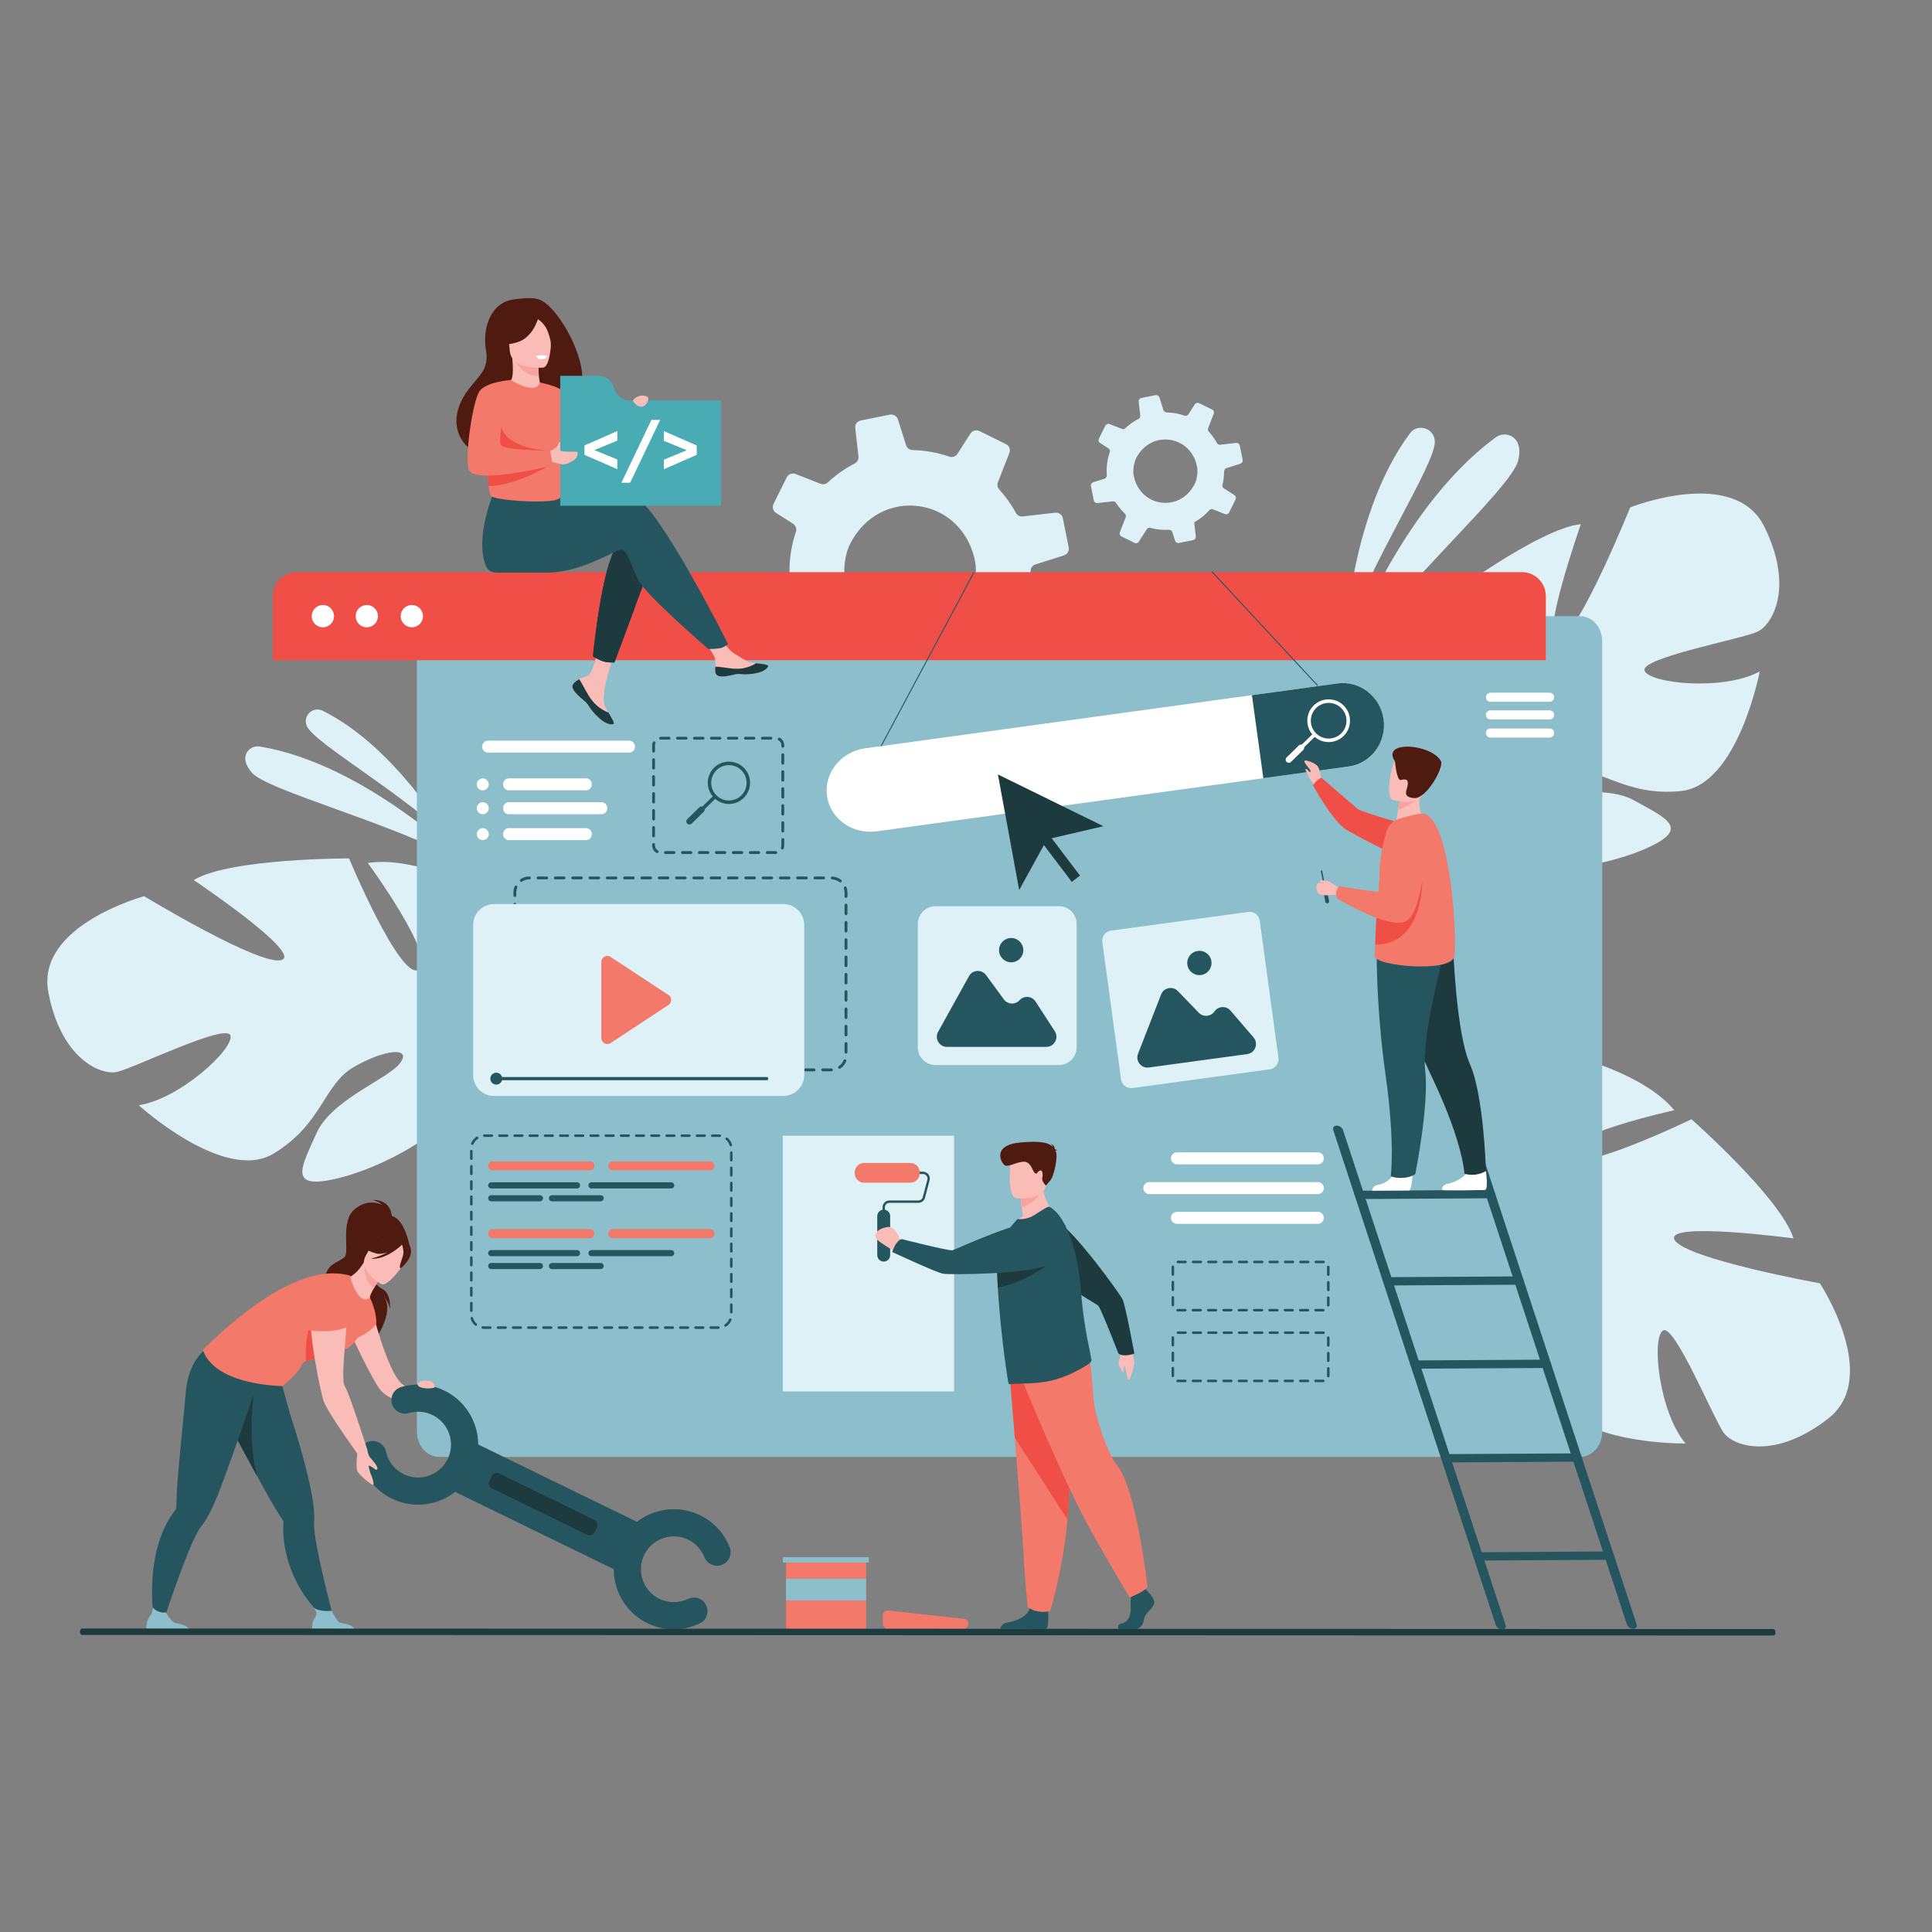 <?xml version="1.0" encoding="utf-8"?>
<!-- Generator: Adobe Illustrator 24.1.2, SVG Export Plug-In . SVG Version: 6.00 Build 0)  -->
<svg version="1.1" id="Layer_1" xmlns="http://www.w3.org/2000/svg" xmlns:xlink="http://www.w3.org/1999/xlink" x="0px" y="0px"
	 viewBox="0 0 1000 1000" style="enable-background:new 0 0 1000 1000;" xml:space="preserve">
<rect x="0" y="0" width="1000" height="1000" fill="#808080" stroke="none"/>
<style type="text/css">
	.st0{fill:#DDF1F6;}
	.st1{fill:#8CBFCB;}
	.st2{fill:#F04F48;}
	.st3{fill:#FFFFFF;}
	.st4{fill:#4F1A0F;}
	.st5{fill:#FABCB6;}
	.st6{fill:#25565F;}
	.st7{fill:#1D3A3E;}
	.st8{fill:#F3796A;}
	.st9{fill:#F7A4A0;}
	.st10{fill:#49ACB5;}
</style>
<g>
	<path class="st0" d="M398.93,329.24l16.19-1.82c1.35-0.14,2.66,0.49,3.4,1.63c0.94,1.46,1.94,2.88,3.01,4.28
		c1.99,2.6,4.12,4.99,6.41,7.16c1.07,1.02,1.43,2.56,0.88,3.92l-6.21,15.86c-0.68,1.69,0.07,3.62,1.72,4.44l13.95,6.91
		c1.58,0.78,3.48,0.24,4.44-1.23l8.44-13.22c0.79-1.3,2.37-1.91,3.89-1.5c6.41,1.69,13.08,2.36,19.75,1.97
		c1.61-0.09,3.11,0.95,3.59,2.49l2.86,9.1c0.56,1.72,2.32,2.79,4.12,2.44l15.15-3.06c0.31-0.06,0.6-0.15,0.88-0.29
		c1.31-0.63,2.12-2.05,1.94-3.55l-1.35-12.1l-0.33-2.95c2.52-1.42,4.99-3.05,7.35-4.85c3.17-2.44,6.07-5.12,8.62-7.98
		c0.98-1.09,2.52-1.48,3.88-0.94l12.77,5.02c1.75,0.67,3.73-0.08,4.54-1.76l5.29-10.67l1.51-3.06c0.83-1.67,0.27-3.71-1.3-4.7
		l-11.04-7.06c-1.29-0.8-1.92-2.33-1.56-3.78c1.03-4.35,1.6-8.81,1.68-13.26c0.04-0.39,0.03-0.74,0.03-1.12
		c-0.01-0.13,0.01-0.25,0.02-0.38c0.14-1.43,1.13-2.62,2.51-3.04l14.77-4.68c0.17-0.04,0.33-0.12,0.48-0.19
		c1.44-0.7,2.26-2.32,1.95-3.92l-3.03-15.11c-0.37-1.82-2.06-3.06-3.92-2.86l-16.89,1.91c-1.43,0.18-2.81-0.56-3.49-1.83
		c-1.52-2.78-3.29-5.48-5.29-8.09c-1.06-1.38-2.17-2.71-3.32-3.98c-0.93-1.04-1.2-2.5-0.69-3.79l5.96-15.25
		c0.66-1.68-0.07-3.6-1.7-4.41l-13.81-6.82c-1.67-0.83-3.69-0.28-4.71,1.31l-6.68,10.46c-0.9,1.4-2.61,2-4.18,1.48
		c-6.14-2.13-12.57-3.27-19.06-3.42c-1.53-0.01-2.9-1.03-3.36-2.51l-4.21-13.31c-0.56-1.79-2.39-2.85-4.22-2.5l-15.06,3.01
		c-1.81,0.36-3.04,2.06-2.82,3.86l0.07,0.71l1.57,14.06c0.17,1.51-0.6,2.93-1.95,3.62l-0.01,0.01c-3.23,1.67-6.35,3.64-9.34,5.94
		c-1.59,1.22-3.1,2.51-4.55,3.85c-1,0.95-2.44,1.23-3.72,0.73l-12.96-5.09c-1.77-0.7-3.79,0.08-4.62,1.78l-6.8,13.75
		c-0.19,0.39-0.3,0.81-0.35,1.21c-0.14,1.31,0.47,2.66,1.63,3.41l8.84,5.62c1.07,0.7,1.7,1.92,1.65,3.17
		c-0.02,0.33-0.07,0.66-0.18,0.99c-2.69,7.89-3.76,16.22-3.18,24.54c0.12,1.41-0.66,2.73-1.89,3.38c-0.18,0.09-0.36,0.17-0.56,0.23
		l-11.96,3.78c-1.73,0.55-2.78,2.31-2.43,4.11l0.07,0.35l2.94,14.73C395.34,328.2,397.05,329.44,398.93,329.24z M502.54,283.25
		c0.93,2.32,1.67,4.81,2.2,7.48c0.99,5.09-0.04,13.12-2.34,17.78c-0.24,0.5-0.5,0.99-0.75,1.47c-15.85,29.42-57.38,23.57-64.23-9.62
		c-0.89-4.34-0.33-10.66,1.22-15.5c0.38-1.12,0.78-2.17,1.24-3.06c2.12-4.22,4.74-7.76,7.73-10.64
		C464.67,254.77,493.17,260.14,502.54,283.25z"/>
	<path class="st0" d="M913.16,272.51c-15.55-31.34-69.38-9.88-69.38-9.88s-26.43,65.49-37.2,69.07
		c-10.77,3.57,11.67-60.41,11.67-60.41c-21.8,2.18-71.1,39.22-71.1,39.22s16.88,66.93,5.57,67.74
		c-11.31,0.81-11.92-60.02-11.92-60.02c-19.46,10.32-33.99,38.31-33.99,38.31c-16.34,44.12,41.17,62.82,41.17,62.82
		s5.35,23.32-3.79,53.11l0,0c0,0-2.28,5.62-3.93,14.72l5.64-1.12c0.16-1.6,0.38-3.17,0.66-4.68c0-0.01,0-0.02,0.01-0.03
		c0-0.02,0.01-0.04,0.01-0.07c0.21-0.95,0.52-2.3,0.91-3.95c0,0,0,0,0-0.01c0,0,0,0,0-0.01c1.05-3.72,1.72-6.44,2.1-8.39
		c0-0.01,0-0.01,0-0.02c3.06-11.62,7.76-26.9,12.15-30.78c0,0-0.8-0.75-1.72-2.35c0.55,0.75,1.12,1.53,1.72,2.35
		c13.77,18.78,62.75,12.63,88.56,1.77c25.81-10.86,12.57-16.12-4.36-25.56c-16.94-9.44-46.65-0.16-56.58-3.21
		c-9.93-3.05,2.22-10.48,20.43-12.67c18.21-2.18,30.75,13.97,60.27,10.98c29.53-3,40.78-61.89,40.78-61.89
		c-18.77,10.18-56.84,6.27-59.59-0.35c-2.75-6.63,50.51-16.49,58.38-20.2C917.51,323.28,928.71,303.85,913.16,272.51z"/>
	<path class="st0" d="M25,513.36c-6.33-34.4,49.62-49.48,49.62-49.48s60.41,36.59,71.17,33c10.76-3.59-45.54-41.37-45.54-41.37
		c18.76-11.32,80.42-11.2,80.42-11.2s26.59,63.7,36.13,57.57c9.54-6.13-26.42-55.2-26.42-55.2c21.77-3.4,50.16,10.3,50.16,10.3
		c39.52,25.54,4.69,74.96,4.69,74.96s9.69,21.88,34.86,40.24l0,0c0,0,5.19,3.13,11.97,9.43l-5.19,2.48
		c-1.09-1.19-2.2-2.31-3.34-3.35c0-0.01-0.01-0.02-0.02-0.02c-0.02-0.02-0.03-0.03-0.05-0.04c-0.74-0.63-1.8-1.53-3.1-2.61
		c0,0,0,0-0.01,0c0,0,0,0-0.01-0.01c-3.07-2.34-5.24-4.12-6.71-5.46c-0.01,0-0.01-0.01-0.01-0.01
		c-9.41-7.47-22.33-16.89-28.17-17.37c0,0,0.19-1.08-0.03-2.91c0.01,0.93,0.02,1.9,0.03,2.91c0.23,23.29-42.67,47.72-69.84,54.48
		c-27.17,6.77-19.73-5.37-11.83-23.08c7.9-17.7,37.25-28.08,43.37-36.47c6.12-8.39-8.06-7.06-23.95,2.1
		c-15.89,9.16-16.24,29.61-41.68,44.9c-25.43,15.29-69.73-25.11-69.73-25.11c21.13-3.1,49.27-29.04,47.5-35.99
		c-1.77-6.95-50.32,17.07-58.85,18.81C51.94,556.61,31.33,547.76,25,513.36z"/>
	<path class="st0" d="M946.35,734.17c27.53-21.58-4.39-69.94-4.39-69.94s-69.49-12.6-75.17-22.42c-5.68-9.82,61.52-0.83,61.52-0.83
		c-6.56-20.9-52.83-61.66-52.83-61.66s-62.11,30.1-65.2,19.19c-3.09-10.91,56.36-23.85,56.36-23.85
		c-14.05-16.97-44.4-25.51-44.4-25.51c-46.52-7.05-53.17,53.05-53.17,53.05s-21.75,9.97-52.77,7.06l0,0c0,0-5.96-1.1-15.21-0.86
		l2.24,5.3c1.6-0.17,3.18-0.27,4.72-0.3c0.01,0,0.02,0,0.03,0c0.02,0,0.04,0,0.07,0c0.97,0.02,2.36,0.05,4.05,0.09c0,0,0,0,0.01,0
		c0,0,0.01,0,0.01,0c3.85,0.28,6.66,0.38,8.64,0.36c0.01,0,0.01,0,0.02,0c12,0.64,27.92,2.14,32.61,5.65c0,0,0.58-0.94,1.95-2.16
		c-0.62,0.69-1.27,1.41-1.95,2.16c-15.6,17.29,0.35,64.01,16.23,87.08c15.87,23.07,18.34,9.04,24.15-9.45
		c5.81-18.5-9.3-45.71-8.33-56.05c0.97-10.34,10.71,0.05,16.55,17.44c5.83,17.39-7.45,32.94,1.48,61.24
		c8.92,28.3,68.87,27.38,68.87,27.38c-13.78-16.32-17.67-54.39-11.74-58.43c5.93-4.04,26.39,46.12,31.62,53.07
		C897.52,748.73,918.82,755.75,946.35,734.17z"/>
	<g>
		<path class="st0" d="M696.41,329.17c0,0,3.23-64.46,33.36-104.87c4-5.37,12.56-2.72,12.88,3.97c0.01,0.11,0.01,0.22,0.01,0.34
			C743.03,240.05,709.66,290.69,696.41,329.17z"/>
		<path class="st0" d="M693.69,347.75c0,0,27.14-82.16,80.46-121.34c3.25-2.39,7.91-1.92,10.42,1.24c1.63,2.06,2.53,5.39,1.23,10.77
			C782.33,252.78,723.4,304.37,693.69,347.75z"/>
	</g>
	<g>
		<path class="st0" d="M232.08,433.87c0,0-27.05-47.18-65.11-66.01c-5.06-2.5-10.47,2.76-8.15,7.9c0.04,0.09,0.08,0.17,0.12,0.26
			C163.03,384.75,207.43,410.03,232.08,433.87z"/>
		<path class="st0" d="M241.22,446.78c0,0-51.77-51.34-106.78-60.39c-3.35-0.55-6.68,1.58-7.35,4.91c-0.44,2.17,0.16,5.01,3.19,8.56
			C138.37,409.32,202.34,425.56,241.22,446.78z"/>
	</g>
	<path class="st1" d="M829.31,331.89v409.24c0,7.16-5.17,12.97-11.54,12.97H227.33c-6.37,0-11.54-5.81-11.54-12.97V331.89
		c0-7.17,5.17-12.97,11.54-12.97h590.44C824.14,318.92,829.31,324.73,829.31,331.89z"/>
	<g>
		<path class="st2" d="M800.12,308.53v33.19H141.19v-33.19c0-6.85,5.55-12.4,12.4-12.4h634.14
			C794.57,296.13,800.12,301.68,800.12,308.53z"/>
		<g>
			<path class="st3" d="M161.35,318.92c0-3.19,2.58-5.77,5.77-5.77c3.19,0,5.77,2.58,5.77,5.77c0,3.19-2.58,5.77-5.77,5.77
				C163.93,324.69,161.35,322.11,161.35,318.92z"/>
			<path class="st3" d="M184.09,318.92c0-3.19,2.58-5.77,5.77-5.77c3.19,0,5.77,2.58,5.77,5.77c0,3.19-2.58,5.77-5.77,5.77
				C186.67,324.69,184.09,322.11,184.09,318.92z"/>
			<path class="st3" d="M207.4,318.92c0-3.19,2.58-5.77,5.77-5.77c3.19,0,5.77,2.58,5.77,5.77c0,3.19-2.58,5.77-5.77,5.77
				C209.99,324.69,207.4,322.11,207.4,318.92z"/>
		</g>
	</g>
	<path class="st0" d="M568.08,260.39l7.89-0.89c0.66-0.07,1.3,0.24,1.66,0.79c0.46,0.71,0.95,1.4,1.47,2.08
		c0.97,1.26,2.01,2.43,3.12,3.49c0.52,0.5,0.69,1.25,0.43,1.91l-3.02,7.72c-0.33,0.82,0.03,1.76,0.84,2.16l6.8,3.37
		c0.77,0.38,1.7,0.12,2.16-0.6l4.11-6.44c0.39-0.63,1.15-0.93,1.89-0.73c3.12,0.82,6.37,1.15,9.62,0.96
		c0.78-0.05,1.51,0.46,1.75,1.21l1.39,4.43c0.27,0.84,1.13,1.36,2.01,1.19l7.38-1.49c0.15-0.03,0.29-0.07,0.43-0.14
		c0.64-0.3,1.03-1,0.94-1.73l-0.66-5.89l-0.16-1.44c1.23-0.69,2.43-1.48,3.58-2.36c1.55-1.19,2.95-2.5,4.2-3.89
		c0.48-0.53,1.23-0.72,1.89-0.46l6.22,2.44c0.85,0.33,1.81-0.04,2.21-0.86l2.57-5.2l0.73-1.49c0.4-0.81,0.13-1.8-0.63-2.29
		l-5.38-3.44c-0.63-0.39-0.94-1.14-0.76-1.84c0.5-2.12,0.78-4.29,0.82-6.46c0.02-0.19,0.02-0.36,0.02-0.55c0-0.06,0-0.12,0.01-0.18
		c0.07-0.7,0.55-1.27,1.22-1.48l7.19-2.28c0.08-0.02,0.16-0.06,0.23-0.09c0.7-0.34,1.1-1.13,0.95-1.91l-1.48-7.36
		c-0.18-0.89-1-1.49-1.91-1.39l-8.23,0.93c-0.7,0.09-1.37-0.27-1.7-0.89c-0.74-1.35-1.6-2.67-2.58-3.94
		c-0.52-0.67-1.06-1.32-1.62-1.94c-0.45-0.5-0.59-1.22-0.34-1.85l2.9-7.42c0.32-0.82-0.03-1.75-0.83-2.15l-6.73-3.32
		c-0.81-0.4-1.8-0.14-2.29,0.64l-3.25,5.09c-0.44,0.68-1.27,0.98-2.03,0.72c-2.99-1.04-6.12-1.59-9.28-1.67
		c-0.75-0.01-1.41-0.5-1.64-1.22l-2.05-6.48c-0.27-0.87-1.16-1.39-2.06-1.22l-7.33,1.47c-0.88,0.17-1.48,1-1.37,1.88l0.04,0.34
		l0.77,6.85c0.08,0.73-0.29,1.43-0.95,1.77l-0.01,0.01c-1.57,0.81-3.09,1.77-4.55,2.89c-0.78,0.6-1.51,1.22-2.22,1.88
		c-0.49,0.46-1.19,0.6-1.81,0.35l-6.31-2.48c-0.86-0.34-1.85,0.04-2.25,0.86l-3.31,6.7c-0.09,0.19-0.14,0.39-0.17,0.59
		c-0.07,0.64,0.23,1.3,0.79,1.66l4.3,2.73c0.52,0.34,0.83,0.94,0.8,1.54c-0.01,0.16-0.04,0.32-0.09,0.48
		c-1.31,3.84-1.83,7.9-1.55,11.95c0.06,0.69-0.32,1.33-0.92,1.65c-0.09,0.04-0.18,0.08-0.27,0.11l-5.83,1.84
		c-0.84,0.27-1.35,1.13-1.18,2l0.03,0.17l1.43,7.17C566.33,259.88,567.16,260.49,568.08,260.39z M618.54,237.99
		c0.45,1.13,0.82,2.34,1.07,3.64c0.48,2.48-0.02,6.39-1.14,8.66c-0.12,0.24-0.24,0.48-0.37,0.72c-7.72,14.33-27.95,11.48-31.28-4.69
		c-0.43-2.11-0.16-5.19,0.59-7.55c0.18-0.54,0.38-1.06,0.6-1.49c1.03-2.06,2.31-3.78,3.76-5.18
		C600.09,224.12,613.97,226.73,618.54,237.99z"/>
	<g>
		<path class="st4" d="M202.76,630.65c0,0,0.88-9.58-9.82-9.58c0,0,3.24,0.88,4.92,2.64c0,0-6.82-4.01-14.25,2.15
			c-7.43,6.16-2.81,21.6-5.07,24.53c-2.26,2.93-11.05,3.52-9.98,13c1.07,9.48,27.91,21.35,26.19,29.19c0,0,10.52-15.46,3-22.52
			c0,0,3.67,3.45,4.04,7.56c0,0,0.99-8.01-4.1-10.58c-4.51-2.27-8.21-10.56-7.82-12.05C190.25,653.52,202.76,630.65,202.76,630.65z"
			/>
		<path class="st5" d="M192.23,676.63c0,0,7.99,33.07,15.84,39.68c4.72,3.97,18.74,13.09,18.74,13.09l-5.83,2.12
			c0,0-19.45-6.57-23.81-11.69c-4.35-5.12-16.28-30.78-16.28-30.78L192.23,676.63z"/>
		<path class="st6" d="M117.1,734.74c0.07,0.13,0.15,0.26,0.22,0.39c1.75,3.04,5.76,10.49,10.18,18.64
			c2.09,3.87,4.28,7.9,6.36,11.68c3.58,6.54,6.83,12.36,8.73,15.44c1.93,3.13,3.35,5.33,3.93,6.21c0,0,0,0,0,0
			c0.17,0.27,0.21,0.59,0.19,0.91c-0.2,2.76-0.14,5.5,0.13,8.2c2.67,26.53,20.55,40.74,20.55,40.74l5.32,0.79
			c0,0-7.53-27.88-9.74-43.64c-0.37-2.67-0.54-4.84-0.41-6.25c0.39-4.11-0.34-10.14-1.72-17.06c-2.46-12.3-6.96-27.4-10.87-39.49
			c-0.25-0.77-7.73-27.83-7.73-27.83c-6.28,5.49-29.17,7.75-29.17,7.75S109.18,720.66,117.1,734.74z"/>
		<path class="st1" d="M183.86,844.46h-22.2c0,0-0.53-3.38,0.63-5.95c1.11-2.46,2.69-2.54,0.2-6.4c1.41,1.45,5.94,2.05,9.15,1.62
			c0.39,0.64,2.53,4.91,3.85,5.86C176.95,840.63,183.42,840.26,183.86,844.46z"/>
		<path class="st7" d="M117.1,734.74c0.07,0.13,0.15,0.26,0.22,0.39c1.75,3.04,11.21,20.51,15.63,28.67
			c-5.12-21.07-1.56-42.14-1.56-42.14L117.1,734.74z"/>
		<path class="st4" d="M199.73,629.31c0.15-0.58-12.68,5.8-13.33,6.52c-6.01,6.67-4.3,15.37-0.86,15.46
			c2.21,0.05,1.78,3.72,1.78,3.72l24.58-10.4C211.91,644.6,208.95,627.34,199.73,629.31z"/>
		<path class="st8" d="M191.47,671.67c0,0,3.74,7.47,3.27,13.54c0,0-4.51,7.12-16.21,8.92C178.54,694.13,188.6,671.66,191.47,671.67
			z"/>
		<path class="st6" d="M134.4,712.88l0.08-4.15c-8.27,1.04-28.52-9.88-28.52-9.88s-8.65,5.76-9.84,22.19
			c-0.58,8.02-4.24,41.95-4.64,52.08c-0.15,3.67-0.2,6.29-0.21,7.34c0,0.01,0,0.01,0,0.01c0,0.32-0.15,0.6-0.35,0.85
			c-1.71,2.18-3.2,4.48-4.48,6.87c-12.62,23.48-6.02,55.39-6.02,55.39l2.93-0.75c0,0,10.67-33.08,17.65-47.38
			c1.18-2.43,2.26-4.31,3.16-5.41c2.62-3.19,5.39-8.59,8.11-15.1C117.41,762.63,134.4,712.88,134.4,712.88z"/>
		<path class="st1" d="M98.06,844.46h-22.2c0,0-0.53-3.38,0.63-5.95c1.11-2.46,2.85-3.58,2.43-6.56c1.41,1.45,3.71,3.08,6.92,2.65
			c0.39,0.64,2.54,4.05,3.85,4.99C91.15,840.63,97.62,840.26,98.06,844.46z"/>
		<path class="st8" d="M177.04,698.9c-2.98,0.51,0.49,2.88-3.61,3.32c-5.84,0.64-11.86,1.07-15.02,2.33
			c-1.15,0.46-1.92,1.03-2.16,1.75c-1.37,4.11-10.03,11.18-10.03,11.18c-38.65-1.76-41.14-18.98-41.14-18.98
			c25.08-24.36,46.42-37.64,64.06-39.28c4.29-0.4,10.08,0.14,12.79,1.35c6.17,2.75,9.55,11.1,9.55,11.1S188.37,696.96,177.04,698.9z
			"/>
		<path class="st2" d="M173.42,702.22c-5.84,0.64-11.86,1.07-15.02,2.33c-1.29-19.28,7.81-33.77,7.81-33.77
			S172.15,694.93,173.42,702.22z"/>
		<path class="st5" d="M181.59,662.15c1.1,3.46,4.78,13.3,9.88,9.51c-0.17-0.73,0.9-2.87,2.16-5.04c1.61-2.77,3.54-5.61,3.54-5.61
			l-8.31-7.28l-0.5-0.43c-2.17,3.79-4.31,5.62-6.18,7.02C181.62,660.74,181.38,661.48,181.59,662.15z"/>
		<path class="st9" d="M197.17,661.02c0,0-1.92,2.83-3.53,5.61c-5.16-3.18-5.17-9.57-4.77-12.89L197.17,661.02z"/>
		<path class="st5" d="M197.4,664.67c0,0-12.54-6.98-8.07-14.72c4.46-7.74,5.85-13.85,14.05-9.73c8.19,4.13,8.03,7.97,7.17,10.92
			C209.68,654.09,200.78,666.28,197.4,664.67z"/>
		<path class="st4" d="M212.66,646.63c-0.57-3.44-2.32-3.76-3.54-3.54c-4.63-7.66-12.19-4.67-12.19-4.67
			c-4.04,5.07-9.88,5.94-9.88,5.94s1.45,2.71,7.45,4.38c1.83,0.51,3.91,0.2,5.91-0.47c-4.16,2.32-8.51,3.21-8.51,3.21
			c7.9,0.72,15.41-6.5,16.19-7.27c0.36,1.12,1,3.46,0.62,5.18c-0.52,2.33-2.59,6.54-1.32,7.09
			C207.39,656.47,213.52,651.78,212.66,646.63z"/>
		<g>
			
				<rect x="232.78" y="767.43" transform="matrix(0.899 0.438 -0.438 0.899 371.083 -45.82)" class="st6" width="104.07" height="27.29"/>
			<g>
				<path class="st6" d="M202.81,775.67c-8.59-4.19-14.69-11.94-16.74-21.28c-0.83-3.79,1.56-7.54,5.36-8.37
					c3.79-0.83,7.54,1.56,8.37,5.36c1.12,5.12,4.47,9.37,9.17,11.66c8.44,4.11,18.65,0.6,22.76-7.84c4.11-8.44,0.6-18.65-7.84-22.76
					c-3.83-1.87-8.19-2.23-12.28-1.03c-3.72,1.1-7.63-1.03-8.73-4.75c-1.1-3.72,1.03-7.63,4.75-8.73c7.46-2.2,15.42-1.54,22.42,1.87
					c15.4,7.51,21.83,26.15,14.32,41.56C236.85,776.76,218.21,783.18,202.81,775.67z"/>
			</g>
			<g>
				<path class="st6" d="M335.14,840.18c-15.4-7.51-21.83-26.15-14.32-41.56c7.51-15.4,26.15-21.83,41.56-14.32
					c7,3.41,12.42,9.27,15.28,16.51c1.43,3.61-0.34,7.69-3.95,9.12c-3.61,1.43-7.69-0.34-9.12-3.95c-1.57-3.96-4.54-7.17-8.37-9.04
					c-8.44-4.11-18.65-0.6-22.76,7.84c-4.11,8.44-0.6,18.65,7.84,22.76c4.7,2.29,10.11,2.31,14.84,0.04c3.5-1.68,7.7-0.2,9.38,3.3
					c1.68,3.5,0.2,7.7-3.3,9.38C353.59,844.4,343.72,844.37,335.14,840.18z"/>
			</g>
			<path class="st7" d="M303.9,794.4l-49.28-24.02c-1.41-0.69-2.01-2.41-1.32-3.82l1.25-2.57c0.69-1.41,2.41-2.01,3.82-1.32
				l49.28,24.02c1.41,0.69,2.01,2.41,1.32,3.82l-1.25,2.57C307.03,794.5,305.31,795.09,303.9,794.4z"/>
		</g>
		<path class="st5" d="M190.22,750.75c0,0,0.27,2.34,1.26,3.54c0.99,1.21,3.86,4.13,3.91,5.83c0,0-0.14,0.76-0.76,0.62
			c-0.62-0.14-2.76-2.26-3.85-2.1c0,0,0.59,3.42,1.17,4.39c0.58,0.96,1.65,4.6,1.3,5.43c-0.35,0.83-6.16-4.01-7.92-6.38
			c-1.76-2.37-0.03-11.97-0.03-11.97L190.22,750.75z"/>
		<path class="st5" d="M178.46,667.52c0,0-14.68-0.8-17.28,8.41c-2.61,9.21,4.89,45.99,6.51,49.79
			c2.94,6.91,17.27,26.64,17.27,26.64l5.27-1.6c0,0-9.55-30.13-11.69-33.12C175.19,712.95,182.85,671.52,178.46,667.52z"/>
		<path class="st8" d="M158.28,688.25c0.04,0.22,13.89,2.55,22.55-1.85c0,0,7.24-22.67-3.11-21.59
			c-10.34,1.08-16.47,4.34-16.73,9.29C160.74,679.06,158.28,688.25,158.28,688.25z"/>
		<path class="st5" d="M219.6,714.67c-0.7,0.03-1.97,0.26-2.43,0.61c-0.8,0.62-1.7,1.69,0.09,2.58c2.69,1.34,8.07,0.75,7.86-0.06
			C224.46,715.26,223.49,714.49,219.6,714.67z"/>
	</g>
	<g>
		<path class="st5" d="M296.93,353.74c-0.71,0.81-0.8,1.72-0.45,2.69c0,0,0,0.01,0.01,0.01c0.65,1.79,2.79,3.79,5.27,5.78
			c0.32,0.26,0.6,0.49,0.85,0.71c0.06,0.06,0.13,0.11,0.19,0.17c0.05,0.04,0.1,0.09,0.15,0.13c2.32,2.14,1.45,2.63,5.61,6.96
			c4.75,4.94,8.02,5.03,8.95,4.58c0.79-0.38-0.81-3-2.58-5.95c-0.09-0.14-0.17-0.29-0.26-0.43c-0.24-0.39-0.47-0.79-0.7-1.18
			c-2.08-3.54-1.54-5.21-1.05-10.48c0.4-4.29,6.67-23.95,6.67-23.95l-9.1-1.57c0,0-2.74,15.66-5.76,18.07
			c-1.61,1.29-3.42,1.3-4.97,2.25c-0.11,0.07-0.22,0.13-0.32,0.2C298.54,352.33,297.64,352.93,296.93,353.74z"/>
		<path class="st7" d="M296.93,353.74c-0.71,0.81-0.8,1.72-0.45,2.69c0,0,0,0.01,0.01,0.01c0.79,1.79,2.88,3.78,5.28,5.77
			c0.31,0.26,0.59,0.5,0.84,0.72c0.06,0.06,0.13,0.11,0.19,0.17c0.05,0.04,0.1,0.09,0.15,0.13c2.32,2.14,1.45,2.63,5.61,6.96
			c4.75,4.94,8.02,5.03,8.95,4.58c0.79-0.38-0.81-3-2.58-5.95c-0.92-0.34-5.22-2.08-8.46-6.24c-2.86-3.65-4.77-8.34-6.71-11.05
			c-0.11,0.07-0.22,0.13-0.32,0.2C298.54,352.33,297.64,352.93,296.93,353.74z"/>
		<path class="st5" d="M370.3,348.06c0.56,2.81,4.57,2.34,9.04,1.25c4.47-1.09,3.41,0.21,9.78-0.5c6.37-0.7,8.29-3.08,8.49-4.02
			c0.17-0.84-2.97-1.14-6.35-1.52c-0.42-0.05-0.85-0.1-1.28-0.15c-3.81-0.48-6.6-2.94-10.06-4.95c-3.28-1.91-8.17-9.7-8.17-9.7
			l-8.73,0.69c0,0,4.58,6.96,6.35,9.98c1.04,1.78,0.99,4.13,0.86,5.95C370.17,346.06,370.1,347.07,370.3,348.06z"/>
		<path class="st7" d="M379.34,349.31c4.47-1.09,3.41,0.21,9.78-0.5c6.37-0.7,8.29-3.08,8.49-4.02c0.17-0.84-2.97-1.14-6.35-1.52
			l-0.03,0.06c0,0-3.82,2.71-9.12,2.83c-4.32,0.1-8.89-1.13-11.88-1.08c-0.07,0.99-0.13,2,0.07,2.99
			C370.86,350.87,374.87,350.4,379.34,349.31z"/>
		<path class="st7" d="M336.84,292.24l-8.16,21.96l-10.65,28.67c0,0-2.89,0.28-5.66-0.52c-2.55-0.74-5.47-2.66-5.47-2.66
			s2.96-30.79,8.48-48.46c1.41-4.54,3-8.21,4.75-10.27C328.68,270.84,336.84,292.24,336.84,292.24z"/>
		<path class="st6" d="M328.55,257.36c-5.35-1.72-20.6,0.49-35.92,3.49l-3.21-5.29l-33.09-2.58c0,0-10.92,24.21-4.94,39.64
			c0.88,2.27,2.62,3.72,5.6,3.77c0,0,0.48,0,0.48,0c0,0,19.69-0.01,26.09-0.01c16.45,0,34.82-11.31,37.2-11.79
			c3.89-0.78,5.45,7,9.34,15.17c3.89,8.17,36.56,36.17,36.56,36.17s5.02,0.05,7.1-0.73c2.23-0.84,3.05-1.92,3.05-1.92
			S340.6,261.25,328.55,257.36z"/>
		<path class="st4" d="M278.46,154.83c-4.64-1.19-10.98,0-12.03,0.1c-12.59,1.24-16.82,15.28-14.91,26.18
			c1.76,10.06-3.34,12.84-9.25,20.78c-11.85,15.93-4.11,29.35,5.25,32.82c5.61,2.08,13.4-3.16,13.4-3.16
			c0.14,0.06,24.48-15.95,34.46-24.97C311.98,200.07,290.28,157.87,278.46,154.83z"/>
		<path class="st5" d="M280.32,200.89c0.33,1.17-5.18,3.31-9.38,2.52c-3.95-0.74-8.39-5.37-7.47-5.8c1.51-0.72,2.53-2.51,1.7-12.18
			l0.75,0.09l12.65,1.44c0,0,0.04,3.94,0.33,7.63C279.15,197.69,279.78,198.99,280.32,200.89z"/>
		<path class="st9" d="M278.58,186.96c0,0,0.04,3.94,0.33,7.63c-6.98,0.37-11.19-5.68-12.99-9.08L278.58,186.96z"/>
		<path class="st5" d="M281.19,190.26c0,0-16.46,1.62-17.32-8.64c-0.85-10.27-3.55-16.97,6.92-18.44
			c10.47-1.47,12.85,2.28,13.96,5.64C285.88,172.17,285.45,189.58,281.19,190.26z"/>
		<path class="st4" d="M279.43,161.55c0,0-2.07,12.54-11.45,15.52c-6.84,2.17-9.94,0.74-9.94,0.74s3.29-4.37,4.46-10.44
			c0.34-1.79,1.62-3.26,3.35-3.83C270.71,161.95,276.6,157.58,279.43,161.55z"/>
		<path class="st4" d="M276.32,164.23c0,0,3.1,0.69,5.85,4.69c1.5,2.19,3.24,7.7,2.95,10.14c0,0,2.88-11.61-1.32-15.93
			C279.35,158.56,276.32,164.23,276.32,164.23z"/>
		<path class="st8" d="M250.68,234.62c0.29,1.25,0.54,2.39,0.75,3.45c0.34,1.71,0.57,3.18,0.73,4.48c0.5,4.05,0.35,6.45,0.69,9.07
			c0.19,1.47,0.53,3.01,1.23,4.94c0.68,1.88,18.57,3.56,28.75,2.88c3.23-0.21,5.69-0.67,6.57-1.42c3.63-3.15,3.27,3.78,3.77-29.4
			c0.24-16.19-13.74-30.6-13.74-30.6s-1.12,6.91-14.98-1.31c-0.49-0.29-5.95,7.8-11.21,17.75
			C247.45,225.45,249.04,227.77,250.68,234.62z"/>
		<path class="st7" d="M328.68,314.2l-10.65,28.67c0,0-2.89,0.28-5.66-0.52c-2.55-0.74-5.47-2.66-5.47-2.66s2.96-30.79,8.48-48.46
			L328.68,314.2z"/>
		<path class="st8" d="M279.43,198.01c0,0,14.26,2.42,15.94,8.56c1.67,6.14,13.25,40.48,13.25,40.48s-8.97,3.06-12.31-0.29
			c-3.35-3.35-11.65-31.08-11.65-31.08L279.43,198.01z"/>
		<path class="st3" d="M277.39,184.21c0,0,0.69,1.69,2.51,1.69c1.82,0,2.32-0.27,2.66-0.66c0.34-0.39,0.69-1.13,0.69-1.13
			S280.23,183.51,277.39,184.21z"/>
		<path class="st2" d="M252.15,242.55c0.5,4.05,0.35,6.45,0.69,9.07c12.95,0.04,30.26-10,30.26-10L252.15,242.55z"/>
		<path class="st2" d="M283.11,233.13c0,0-20.17-0.6-23.57-12.07c-3.74-12.6-7.92,5.18-7.92,5.18l2.23,11.35h22.13L283.11,233.13z"
			/>
		<g>
			<path class="st10" d="M318.28,202.02l-1.09-2.7c-1.17-2.89-3.98-4.79-7.1-4.79h-20.11v12.76v54.48h83.19v-54.48h-47.08
				C322.66,207.29,319.56,205.2,318.28,202.02z"/>
			<g>
				<path class="st3" d="M302.52,235.42v-4.85l17-7.45v4.95l-11.87,4.88l11.87,4.88v5.02L302.52,235.42z"/>
				<path class="st3" d="M337.19,217.33h4.53l-15.56,32.53h-4.53L337.19,217.33z"/>
				<path class="st3" d="M360.62,230.57v4.85l-17,7.45v-4.95l11.87-4.88l-11.87-4.88v-5.02L360.62,230.57z"/>
			</g>
		</g>
		<path class="st5" d="M283.11,235.79l1.46-2.29c0,0,1.16-0.38,2.78-1.51c1.93-1.35,1.67-3.38,2.63-3.17l0.01,4.45l-0.1,0.02
			c4.13,1.1,8.97-0.1,9.07,0.93c0.27,2.83-1.92,4.11-3.76,4.99c-1.4,0.68-3,1.7-5.54,0.91c-1.85-0.58-4.77-1.16-4.77-1.16
			L283.11,235.79z"/>
		<path class="st8" d="M264.45,196.7c0,0-13.1,0.86-16.37,5.96c-3.27,5.11-7.33,31.04-5.63,39.94c1.7,8.91,43.64-1.7,43.64-1.7
			l-1.34-7.73c0,0-24.2,0.14-25.58-3.01C257.33,225.98,264.45,196.7,264.45,196.7z"/>
		<path class="st5" d="M327.66,207.26c-0.11,0.34,1.97,3.77,4.94,3.17c1.85-0.37,4.26-4.36,2.15-5.24
			C331.22,203.72,327.96,206.35,327.66,207.26z"/>
	</g>
	<g>
		<g>
			
				<rect x="428.15" y="341.45" transform="matrix(0.471 -0.882 0.882 0.471 -47.589 604.042)" class="st6" width="103.28" height="0.5"/>
		</g>
		<g>
			
				<rect x="654.59" y="285.41" transform="matrix(0.733 -0.68 0.68 0.733 -46.782 531.959)" class="st6" width="0.5" height="80.43"/>
		</g>
		<g>
			<path class="st3" d="M716.16,372.34c0.81,5.91-0.81,11.6-4.08,16.02c-3.27,4.42-8.18,7.55-13.95,8.35l-244.44,33.59
				c-12.48,1.71-24.01-6.55-25.64-18.37c-0.81-5.91,1-11.63,4.58-16.09c3.57-4.46,8.91-7.65,15.15-8.51l244.44-33.59
				C703.77,352.15,714.53,360.52,716.16,372.34z"/>
			<path class="st6" d="M716.16,372.34c0.81,5.91-0.81,11.6-4.08,16.02c-3.27,4.42-8.18,7.55-13.95,8.35l-44.23,6.08l-5.9-42.96
				l44.23-6.08C703.77,352.15,714.53,360.52,716.16,372.34z"/>
			<g>
				<g>
					<path class="st3" d="M689.24,383.99c-0.54,0.07-1.1,0.11-1.66,0.1c-2.95-0.03-5.71-1.22-7.78-3.33
						c-4.26-4.36-4.18-11.37,0.18-15.63l0,0c4.36-4.26,11.37-4.18,15.63,0.18c4.26,4.36,4.18,11.37-0.18,15.63
						C693.72,382.62,691.56,383.67,689.24,383.99z M681.26,366.44c-3.64,3.56-3.71,9.41-0.15,13.05c1.72,1.76,4.03,2.75,6.5,2.78
						c2.46,0.03,4.79-0.9,6.56-2.63c3.64-3.56,3.71-9.41,0.15-13.05C690.75,362.95,684.9,362.88,681.26,366.44L681.26,366.44z"/>
				</g>
				
					<rect x="674.15" y="377.86" transform="matrix(0.699 0.715 -0.715 0.699 478.924 -366.777)" class="st3" width="1.82" height="15.08"/>
				<path class="st3" d="M665.92,394.33L665.92,394.33c-0.63-0.64-0.62-1.67,0.03-2.3l6.35-6.21c0.64-0.63,1.67-0.62,2.3,0.03l0,0
					c0.63,0.64,0.62,1.67-0.03,2.3l-6.35,6.21C667.57,394.99,666.55,394.98,665.92,394.33z"/>
			</g>
		</g>
	</g>
	<g>
		<path class="st8" d="M305.37,605.78h-50.46c-1.23,0-2.23-1-2.23-2.23v-0.2c0-1.23,1-2.23,2.23-2.23h50.46c1.23,0,2.23,1,2.23,2.23
			v0.2C307.6,604.79,306.6,605.78,305.37,605.78z"/>
		<g>
			<path class="st6" d="M279.47,621.81h-25.2c-0.88,0-1.59-0.71-1.59-1.59l0,0c0-0.88,0.71-1.59,1.59-1.59h25.2
				c0.88,0,1.59,0.71,1.59,1.59l0,0C281.06,621.09,280.35,621.81,279.47,621.81z"/>
			<g>
				<path class="st6" d="M298.72,615.14H254.2c-0.84,0-1.52-0.68-1.52-1.52v-0.14c0-0.84,0.68-1.52,1.52-1.52h44.52
					c0.84,0,1.52,0.68,1.52,1.52v0.14C300.24,614.46,299.56,615.14,298.72,615.14z"/>
				<path class="st6" d="M347.47,615.14H306.1c-0.84,0-1.52-0.68-1.52-1.52v-0.14c0-0.84,0.68-1.52,1.52-1.52h41.37
					c0.84,0,1.52,0.68,1.52,1.52v0.14C348.99,614.46,348.31,615.14,347.47,615.14z"/>
				<path class="st6" d="M310.9,621.81h-25.2c-0.88,0-1.59-0.71-1.59-1.59l0,0c0-0.88,0.71-1.59,1.59-1.59h25.2
					c0.88,0,1.59,0.71,1.59,1.59l0,0C312.49,621.09,311.78,621.81,310.9,621.81z"/>
			</g>
		</g>
		<path class="st8" d="M367.56,605.78H317.1c-1.23,0-2.23-1-2.23-2.23v-0.21c0-1.23,1-2.23,2.23-2.23h50.46c1.23,0,2.23,1,2.23,2.23
			v0.2C369.79,604.79,368.79,605.78,367.56,605.78z"/>
	</g>
	<g>
		<path class="st8" d="M305.37,640.87h-50.46c-1.23,0-2.23-1-2.23-2.23v-0.2c0-1.23,1-2.23,2.23-2.23h50.46c1.23,0,2.23,1,2.23,2.23
			v0.21C307.6,639.87,306.6,640.87,305.37,640.87z"/>
		<g>
			<path class="st6" d="M279.47,656.89h-25.2c-0.88,0-1.59-0.71-1.59-1.59l0,0c0-0.88,0.71-1.59,1.59-1.59h25.2
				c0.88,0,1.59,0.71,1.59,1.59l0,0C281.06,656.17,280.35,656.89,279.47,656.89z"/>
			<g>
				<path class="st6" d="M298.72,650.22H254.2c-0.84,0-1.52-0.68-1.52-1.52v-0.14c0-0.84,0.68-1.52,1.52-1.52h44.52
					c0.84,0,1.52,0.68,1.52,1.52v0.14C300.24,649.54,299.56,650.22,298.72,650.22z"/>
				<path class="st6" d="M347.47,650.22H306.1c-0.84,0-1.52-0.68-1.52-1.52v-0.14c0-0.84,0.68-1.52,1.52-1.52h41.37
					c0.84,0,1.52,0.68,1.52,1.52v0.14C348.99,649.54,348.31,650.22,347.47,650.22z"/>
				<path class="st6" d="M310.9,656.89h-25.2c-0.88,0-1.59-0.71-1.59-1.59l0,0c0-0.88,0.71-1.59,1.59-1.59h25.2
					c0.88,0,1.59,0.71,1.59,1.59l0,0C312.49,656.17,311.78,656.89,310.9,656.89z"/>
			</g>
		</g>
		<path class="st8" d="M367.56,640.87H317.1c-1.23,0-2.23-1-2.23-2.23v-0.2c0-1.23,1-2.23,2.23-2.23h50.46c1.23,0,2.23,1,2.23,2.23
			v0.2C369.79,639.87,368.79,640.87,367.56,640.87z"/>
	</g>
	<g>
		<polygon class="st7" points="571.12,427.64 541.96,434.43 527.53,460.67 516.52,400.86 		"/>
		
			<rect x="544.89" y="427.15" transform="matrix(0.797 -0.604 0.604 0.797 -156.15 420.533)" class="st7" width="5.33" height="30.85"/>
	</g>
	<g>
		<path class="st0" d="M548.1,551.27h-63.86c-5.07,0-9.18-4.11-9.18-9.18v-63.86c0-5.07,4.11-9.18,9.18-9.18h63.86
			c5.07,0,9.18,4.11,9.18,9.18v63.86C557.28,547.16,553.17,551.27,548.1,551.27z"/>
		<g>
			<path class="st6" d="M485.56,534.07l15.98-28.81c1.86-3.35,6.57-3.65,8.83-0.56l9.22,12.57c1.96,2.67,5.88,2.89,8.12,0.44l0,0
				c2.32-2.54,6.42-2.2,8.29,0.69l9.95,15.36c2.26,3.5-0.25,8.11-4.41,8.11h-51.37C486.15,541.88,483.62,537.57,485.56,534.07z"/>
			<path class="st6" d="M517.09,491.8c0-3.47,2.81-6.29,6.29-6.29c3.47,0,6.29,2.81,6.29,6.29c0,3.47-2.81,6.29-6.29,6.29
				C519.91,498.09,517.09,495.27,517.09,491.8z"/>
		</g>
	</g>
	<g>
		<path class="st0" d="M657.23,553.48l-71.06,9.69c-2.88,0.39-5.53-1.62-5.92-4.5l-9.69-71.06c-0.39-2.88,1.62-5.53,4.5-5.92
			l71.06-9.69c2.88-0.39,5.53,1.62,5.92,4.5l9.69,71.06C662.11,550.44,660.1,553.09,657.23,553.48z"/>
		<g>
			<path class="st6" d="M589.04,545.43l11.94-30.7c1.39-3.57,6.01-4.5,8.68-1.75l10.83,11.21c2.3,2.38,6.21,2.07,8.1-0.66l0,0
				c1.96-2.83,6.06-3.04,8.31-0.44l11.93,13.87c2.72,3.16,0.85,8.07-3.27,8.63l-50.9,6.94
				C590.68,553.08,587.59,549.16,589.04,545.43z"/>
			<path class="st6" d="M614.57,499.28c-0.47-3.44,1.94-6.61,5.38-7.08c3.44-0.47,6.61,1.94,7.08,5.38
				c0.47,3.44-1.94,6.61-5.38,7.08C618.21,505.13,615.04,502.72,614.57,499.28z"/>
		</g>
	</g>
	<g>
		<rect x="406.84" y="807.52" class="st8" width="41.44" height="35.53"/>
		<rect x="405.17" y="806" class="st1" width="44.52" height="2.75"/>
		<rect x="406.84" y="817.13" class="st1" width="41.44" height="11.29"/>
	</g>
	<path class="st8" d="M498.7,843.08h-39.13c-1.43,0-2.59-1.16-2.59-2.59v-4.34c0-1.55,1.34-2.75,2.88-2.58l39.13,4.34
		c1.31,0.15,2.31,1.26,2.31,2.58l0,0C501.3,841.91,500.13,843.08,498.7,843.08z"/>
	<path class="st7" d="M917.87,846.54l-875.34-0.3c-0.59,0-1.07-0.6-1.07-1.33l0-0.68c0-0.73,0.48-1.33,1.07-1.33l875.33,0.3
		c0.59,0,1.07,0.6,1.07,1.33v0.68C918.94,845.95,918.46,846.54,917.87,846.54z"/>
	<g>
		<path class="st6" d="M430.35,554.5h-4.51c-0.41,0-0.74-0.33-0.74-0.74s0.33-0.74,0.74-0.74h4.48c0.41,0,0.76,0.33,0.76,0.74
			S430.76,554.5,430.35,554.5z M421.36,554.5h-4.48c-0.41,0-0.74-0.33-0.74-0.74s0.33-0.74,0.74-0.74h4.48
			c0.41,0,0.74,0.33,0.74,0.74S421.77,554.5,421.36,554.5z M412.4,554.5h-4.48c-0.41,0-0.74-0.33-0.74-0.74s0.33-0.74,0.74-0.74
			h4.48c0.41,0,0.74,0.33,0.74,0.74S412.81,554.5,412.4,554.5z M403.44,554.5h-4.48c-0.41,0-0.74-0.33-0.74-0.74
			s0.33-0.74,0.74-0.74h4.48c0.41,0,0.74,0.33,0.74,0.74S403.85,554.5,403.44,554.5z M394.49,554.5h-4.48
			c-0.41,0-0.74-0.33-0.74-0.74s0.33-0.74,0.74-0.74h4.48c0.41,0,0.74,0.33,0.74,0.74S394.89,554.5,394.49,554.5z M385.53,554.5
			h-4.48c-0.41,0-0.74-0.33-0.74-0.74s0.33-0.74,0.74-0.74h4.48c0.41,0,0.74,0.33,0.74,0.74S385.94,554.5,385.53,554.5z
			 M376.57,554.5h-4.48c-0.41,0-0.74-0.33-0.74-0.74s0.33-0.74,0.74-0.74h4.48c0.41,0,0.74,0.33,0.74,0.74
			S376.98,554.5,376.57,554.5z M367.61,554.5h-4.48c-0.41,0-0.74-0.33-0.74-0.74s0.33-0.74,0.74-0.74h4.48
			c0.41,0,0.74,0.33,0.74,0.74S368.02,554.5,367.61,554.5z M358.65,554.5h-4.48c-0.41,0-0.74-0.33-0.74-0.74s0.33-0.74,0.74-0.74
			h4.48c0.41,0,0.74,0.33,0.74,0.74S359.06,554.5,358.65,554.5z M349.7,554.5h-4.48c-0.41,0-0.74-0.33-0.74-0.74
			s0.33-0.74,0.74-0.74h4.48c0.41,0,0.74,0.33,0.74,0.74S350.11,554.5,349.7,554.5z M340.74,554.5h-4.48
			c-0.41,0-0.74-0.33-0.74-0.74s0.33-0.74,0.74-0.74h4.48c0.41,0,0.74,0.33,0.74,0.74S341.15,554.5,340.74,554.5z M331.78,554.5
			h-4.48c-0.41,0-0.74-0.33-0.74-0.74s0.33-0.74,0.74-0.74h4.48c0.41,0,0.74,0.33,0.74,0.74S332.19,554.5,331.78,554.5z
			 M322.82,554.5h-4.48c-0.41,0-0.74-0.33-0.74-0.74s0.33-0.74,0.74-0.74h4.48c0.41,0,0.74,0.33,0.74,0.74
			S323.23,554.5,322.82,554.5z M313.87,554.5h-4.48c-0.41,0-0.74-0.33-0.74-0.74s0.33-0.74,0.74-0.74h4.48
			c0.41,0,0.74,0.33,0.74,0.74S314.28,554.5,313.87,554.5z M304.91,554.5h-4.48c-0.41,0-0.74-0.33-0.74-0.74s0.33-0.74,0.74-0.74
			h4.48c0.41,0,0.74,0.33,0.74,0.74S305.32,554.5,304.91,554.5z M295.95,554.5h-4.48c-0.41,0-0.74-0.33-0.74-0.74
			s0.33-0.74,0.74-0.74h4.48c0.41,0,0.74,0.33,0.74,0.74S296.36,554.5,295.95,554.5z M286.99,554.5h-4.48
			c-0.41,0-0.74-0.33-0.74-0.74s0.33-0.74,0.74-0.74h4.48c0.41,0,0.74,0.33,0.74,0.74S287.4,554.5,286.99,554.5z M278.03,554.5
			h-3.99c-0.18,0-0.36-0.01-0.53-0.02c-0.41-0.03-0.72-0.38-0.69-0.79c0.03-0.41,0.38-0.73,0.79-0.69c0.15,0.01,0.29,0.01,0.44,0.01
			h3.99c0.41,0,0.74,0.33,0.74,0.74S278.44,554.5,278.03,554.5z M434.56,553.2c-0.24,0-0.47-0.11-0.61-0.32
			c-0.23-0.34-0.14-0.8,0.2-1.03c1.13-0.77,1.99-1.84,2.5-3.1c0.15-0.38,0.58-0.56,0.96-0.41c0.38,0.15,0.56,0.59,0.41,0.96
			c-0.62,1.53-1.67,2.84-3.04,3.77C434.85,553.16,434.71,553.2,434.56,553.2z M269.43,552.93c-0.16,0-0.32-0.05-0.45-0.15
			c-1.32-1.01-2.29-2.38-2.81-3.95c-0.13-0.39,0.08-0.81,0.47-0.94c0.39-0.13,0.81,0.08,0.94,0.47c0.43,1.29,1.23,2.41,2.31,3.24
			c0.32,0.25,0.38,0.72,0.13,1.04C269.87,552.83,269.65,552.93,269.43,552.93z M437.88,545.36c-0.41,0-0.74-0.33-0.74-0.74v-4.48
			c0-0.41,0.33-0.74,0.74-0.74c0.41,0,0.74,0.33,0.74,0.74v4.48C438.62,545.02,438.29,545.36,437.88,545.36z M266.48,544.9
			c-0.41,0-0.74-0.33-0.74-0.74v-4.48c0-0.41,0.33-0.74,0.74-0.74s0.74,0.33,0.74,0.74v4.48
			C267.22,544.57,266.89,544.9,266.48,544.9z M437.88,536.4c-0.41,0-0.74-0.33-0.74-0.74v-4.48c0-0.41,0.33-0.74,0.74-0.74
			c0.41,0,0.74,0.33,0.74,0.74v4.48C438.62,536.07,438.29,536.4,437.88,536.4z M266.48,535.94c-0.41,0-0.74-0.33-0.74-0.74v-4.48
			c0-0.41,0.33-0.74,0.74-0.74s0.74,0.33,0.74,0.74v4.48C267.22,535.61,266.89,535.94,266.48,535.94z M437.88,527.44
			c-0.41,0-0.74-0.33-0.74-0.74v-4.48c0-0.41,0.33-0.74,0.74-0.74c0.41,0,0.74,0.33,0.74,0.74v4.48
			C438.62,527.11,438.29,527.44,437.88,527.44z M266.48,526.98c-0.41,0-0.74-0.33-0.74-0.74v-4.48c0-0.41,0.33-0.74,0.74-0.74
			s0.74,0.33,0.74,0.74v4.48C267.22,526.65,266.89,526.98,266.48,526.98z M437.88,518.48c-0.41,0-0.74-0.33-0.74-0.74v-4.48
			c0-0.41,0.33-0.74,0.74-0.74c0.41,0,0.74,0.33,0.74,0.74v4.48C438.62,518.15,438.29,518.48,437.88,518.48z M266.48,518.03
			c-0.41,0-0.74-0.33-0.74-0.74v-4.48c0-0.41,0.33-0.74,0.74-0.74s0.74,0.33,0.74,0.74v4.48
			C267.22,517.69,266.89,518.03,266.48,518.03z M437.88,509.52c-0.41,0-0.74-0.33-0.74-0.74v-4.48c0-0.41,0.33-0.74,0.74-0.74
			c0.41,0,0.74,0.33,0.74,0.74v4.48C438.62,509.19,438.29,509.52,437.88,509.52z M266.48,509.07c-0.41,0-0.74-0.33-0.74-0.74v-4.48
			c0-0.41,0.33-0.74,0.74-0.74s0.74,0.33,0.74,0.74v4.48C267.22,508.74,266.89,509.07,266.48,509.07z M437.88,500.57
			c-0.41,0-0.74-0.33-0.74-0.74v-4.48c0-0.41,0.33-0.74,0.74-0.74c0.41,0,0.74,0.33,0.74,0.74v4.48
			C438.62,500.23,438.29,500.57,437.88,500.57z M266.48,500.11c-0.41,0-0.74-0.33-0.74-0.74v-4.48c0-0.41,0.33-0.74,0.74-0.74
			s0.74,0.33,0.74,0.74v4.48C267.22,499.78,266.89,500.11,266.48,500.11z M437.88,491.61c-0.41,0-0.74-0.33-0.74-0.74v-4.48
			c0-0.41,0.33-0.74,0.74-0.74c0.41,0,0.74,0.33,0.74,0.74v4.48C438.62,491.28,438.29,491.61,437.88,491.61z M266.48,491.15
			c-0.41,0-0.74-0.33-0.74-0.74v-4.48c0-0.41,0.33-0.74,0.74-0.74s0.74,0.33,0.74,0.74v4.48
			C267.22,490.82,266.89,491.15,266.48,491.15z M437.88,482.65c-0.41,0-0.74-0.33-0.74-0.74v-4.48c0-0.41,0.33-0.74,0.74-0.74
			c0.41,0,0.74,0.33,0.74,0.74v4.48C438.62,482.32,438.29,482.65,437.88,482.65z M266.48,482.2c-0.41,0-0.74-0.33-0.74-0.74v-4.48
			c0-0.41,0.33-0.74,0.74-0.74s0.74,0.33,0.74,0.74v4.48C267.22,481.86,266.89,482.2,266.48,482.2z M437.88,473.69
			c-0.41,0-0.74-0.33-0.74-0.74v-4.48c0-0.41,0.33-0.74,0.74-0.74c0.41,0,0.74,0.33,0.74,0.74v4.48
			C438.62,473.36,438.29,473.69,437.88,473.69z M266.48,473.24c-0.41,0-0.74-0.33-0.74-0.74v-4.48c0-0.41,0.33-0.74,0.74-0.74
			s0.74,0.33,0.74,0.74v4.48C267.22,472.91,266.89,473.24,266.48,473.24z M437.88,464.74c-0.41,0-0.74-0.33-0.74-0.74v-2.02
			c0-0.75-0.12-1.48-0.35-2.18c-0.13-0.39,0.08-0.81,0.47-0.94c0.39-0.13,0.81,0.08,0.94,0.47c0.29,0.85,0.43,1.74,0.43,2.65v2.02
			C438.62,464.4,438.29,464.74,437.88,464.74z M266.48,464.28c-0.41,0-0.74-0.33-0.74-0.74v-1.57c0-1.08,0.2-2.13,0.61-3.12
			c0.15-0.38,0.59-0.56,0.97-0.41c0.38,0.15,0.56,0.59,0.41,0.97c-0.33,0.81-0.5,1.68-0.5,2.56v1.57
			C267.22,463.95,266.89,464.28,266.48,464.28z M434.92,456.71c-0.16,0-0.32-0.05-0.45-0.15c-1.08-0.83-2.37-1.31-3.73-1.39
			c-0.41-0.03-0.72-0.38-0.69-0.79c0.02-0.41,0.38-0.72,0.79-0.69c1.65,0.1,3.22,0.69,4.54,1.7c0.32,0.25,0.39,0.71,0.14,1.04
			C435.36,456.61,435.14,456.71,434.92,456.71z M269.81,456.44c-0.24,0-0.47-0.11-0.61-0.33c-0.23-0.34-0.14-0.8,0.2-1.03
			c1.37-0.93,2.97-1.42,4.63-1.42c0,0,0,0,0,0c0.41,0,0.74,0.33,0.74,0.74c0,0.41-0.33,0.74-0.74,0.74c-1.36,0-2.68,0.41-3.8,1.17
			C270.1,456.4,269.95,456.44,269.81,456.44z M426.31,455.15h-4.48c-0.41,0-0.74-0.33-0.74-0.74c0-0.41,0.33-0.74,0.74-0.74h4.48
			c0.41,0,0.74,0.33,0.74,0.74C427.05,454.82,426.72,455.15,426.31,455.15z M417.35,455.15h-4.48c-0.41,0-0.74-0.33-0.74-0.74
			c0-0.41,0.33-0.74,0.74-0.74h4.48c0.41,0,0.74,0.33,0.74,0.74C418.09,454.82,417.76,455.15,417.35,455.15z M408.39,455.15h-4.48
			c-0.41,0-0.74-0.33-0.74-0.74c0-0.41,0.33-0.74,0.74-0.74h4.48c0.41,0,0.74,0.33,0.74,0.74
			C409.13,454.82,408.8,455.15,408.39,455.15z M399.44,455.15h-4.48c-0.41,0-0.74-0.33-0.74-0.74c0-0.41,0.33-0.74,0.74-0.74h4.48
			c0.41,0,0.74,0.33,0.74,0.74C400.18,454.82,399.84,455.15,399.44,455.15z M390.48,455.15H386c-0.41,0-0.74-0.33-0.74-0.74
			c0-0.41,0.33-0.74,0.74-0.74h4.48c0.41,0,0.74,0.33,0.74,0.74C391.22,454.82,390.89,455.15,390.48,455.15z M381.52,455.15h-4.48
			c-0.41,0-0.74-0.33-0.74-0.74c0-0.41,0.33-0.74,0.74-0.74h4.48c0.41,0,0.74,0.33,0.74,0.74
			C382.26,454.82,381.93,455.15,381.52,455.15z M372.56,455.15h-4.48c-0.41,0-0.74-0.33-0.74-0.74c0-0.41,0.33-0.74,0.74-0.74h4.48
			c0.41,0,0.74,0.33,0.74,0.74C373.3,454.82,372.97,455.15,372.56,455.15z M363.6,455.15h-4.48c-0.41,0-0.74-0.33-0.74-0.74
			c0-0.41,0.33-0.74,0.74-0.74h4.48c0.41,0,0.74,0.33,0.74,0.74C364.35,454.82,364.01,455.15,363.6,455.15z M354.65,455.15h-4.48
			c-0.41,0-0.74-0.33-0.74-0.74c0-0.41,0.33-0.74,0.74-0.74h4.48c0.41,0,0.74,0.33,0.74,0.74
			C355.39,454.82,355.06,455.15,354.65,455.15z M345.69,455.15h-4.48c-0.41,0-0.74-0.33-0.74-0.74c0-0.41,0.33-0.74,0.74-0.74h4.48
			c0.41,0,0.74,0.33,0.74,0.74C346.43,454.82,346.1,455.15,345.69,455.15z M336.73,455.15h-4.48c-0.41,0-0.74-0.33-0.74-0.74
			c0-0.41,0.33-0.74,0.74-0.74h4.48c0.41,0,0.74,0.33,0.74,0.74C337.47,454.82,337.14,455.15,336.73,455.15z M327.77,455.15h-4.48
			c-0.41,0-0.74-0.33-0.74-0.74c0-0.41,0.33-0.74,0.74-0.74h4.48c0.41,0,0.74,0.33,0.74,0.74
			C328.51,454.82,328.18,455.15,327.77,455.15z M318.82,455.15h-4.48c-0.41,0-0.74-0.33-0.74-0.74c0-0.41,0.33-0.74,0.74-0.74h4.48
			c0.41,0,0.74,0.33,0.74,0.74C319.56,454.82,319.23,455.15,318.82,455.15z M309.86,455.15h-4.48c-0.41,0-0.74-0.33-0.74-0.74
			c0-0.41,0.33-0.74,0.74-0.74h4.48c0.41,0,0.74,0.33,0.74,0.74C310.6,454.82,310.27,455.15,309.86,455.15z M300.9,455.15h-4.48
			c-0.41,0-0.74-0.33-0.74-0.74c0-0.41,0.33-0.74,0.74-0.74h4.48c0.41,0,0.74,0.33,0.74,0.74
			C301.64,454.82,301.31,455.15,300.9,455.15z M291.94,455.15h-4.48c-0.41,0-0.74-0.33-0.74-0.74c0-0.41,0.33-0.74,0.74-0.74h4.48
			c0.41,0,0.74,0.33,0.74,0.74C292.68,454.82,292.35,455.15,291.94,455.15z M282.98,455.15h-4.48c-0.41,0-0.74-0.33-0.74-0.74
			c0-0.41,0.33-0.74,0.74-0.74h4.48c0.41,0,0.74,0.33,0.74,0.74C283.73,454.82,283.39,455.15,282.98,455.15z"/>
	</g>
	<g>
		<path class="st6" d="M684.95,678.8h-4c-0.36,0-0.66-0.29-0.66-0.66c0-0.36,0.29-0.66,0.66-0.66h3.97c0.36,0,0.67,0.29,0.67,0.66
			C685.59,678.51,685.31,678.8,684.95,678.8z M676.99,678.8h-3.97c-0.36,0-0.66-0.29-0.66-0.66c0-0.36,0.29-0.66,0.66-0.66h3.97
			c0.36,0,0.66,0.29,0.66,0.66C677.64,678.51,677.35,678.8,676.99,678.8z M669.05,678.8h-3.97c-0.36,0-0.66-0.29-0.66-0.66
			c0-0.36,0.29-0.66,0.66-0.66h3.97c0.36,0,0.66,0.29,0.66,0.66C669.71,678.51,669.41,678.8,669.05,678.8z M661.12,678.8h-3.97
			c-0.36,0-0.66-0.29-0.66-0.66c0-0.36,0.29-0.66,0.66-0.66h3.97c0.36,0,0.66,0.29,0.66,0.66
			C661.77,678.51,661.48,678.8,661.12,678.8z M653.18,678.8h-3.97c-0.36,0-0.66-0.29-0.66-0.66c0-0.36,0.29-0.66,0.66-0.66h3.97
			c0.36,0,0.66,0.29,0.66,0.66C653.84,678.51,653.54,678.8,653.18,678.8z M645.24,678.8h-3.97c-0.36,0-0.66-0.29-0.66-0.66
			c0-0.36,0.29-0.66,0.66-0.66h3.97c0.36,0,0.66,0.29,0.66,0.66C645.9,678.51,645.61,678.8,645.24,678.8z M637.31,678.8h-3.97
			c-0.36,0-0.66-0.29-0.66-0.66c0-0.36,0.29-0.66,0.66-0.66h3.97c0.36,0,0.66,0.29,0.66,0.66
			C637.97,678.51,637.67,678.8,637.31,678.8z M629.37,678.8h-3.97c-0.36,0-0.66-0.29-0.66-0.66c0-0.36,0.29-0.66,0.66-0.66h3.97
			c0.36,0,0.66,0.29,0.66,0.66C630.03,678.51,629.74,678.8,629.37,678.8z M621.44,678.8h-3.97c-0.36,0-0.66-0.29-0.66-0.66
			c0-0.36,0.29-0.66,0.66-0.66h3.97c0.36,0,0.66,0.29,0.66,0.66C622.1,678.51,621.8,678.8,621.44,678.8z M613.5,678.8h-3.83
			c-0.06,0-0.11,0-0.17,0c-0.36-0.02-0.64-0.33-0.62-0.69c0.02-0.36,0.31-0.63,0.69-0.62c0.03,0,0.07,0,0.1,0h3.83
			c0.36,0,0.66,0.29,0.66,0.66C614.16,678.51,613.87,678.8,613.5,678.8z M687.52,676.29c-0.01,0-0.01,0-0.02,0
			c-0.36-0.01-0.65-0.32-0.64-0.68l0-0.06v-3.88c0-0.36,0.29-0.66,0.66-0.66s0.66,0.29,0.66,0.66l0,3.99
			C688.16,676.01,687.87,676.29,687.52,676.29z M607.07,676.18c-0.36,0-0.66-0.29-0.66-0.66v-3.97c0-0.36,0.29-0.66,0.66-0.66
			c0.36,0,0.66,0.29,0.66,0.66v3.97C607.73,675.89,607.44,676.18,607.07,676.18z M687.52,668.35c-0.36,0-0.66-0.29-0.66-0.66v-3.97
			c0-0.36,0.29-0.66,0.66-0.66s0.66,0.29,0.66,0.66v3.97C688.17,668.06,687.88,668.35,687.52,668.35z M607.07,668.25
			c-0.36,0-0.66-0.29-0.66-0.66v-3.97c0-0.36,0.29-0.66,0.66-0.66c0.36,0,0.66,0.29,0.66,0.66v3.97
			C607.73,667.95,607.44,668.25,607.07,668.25z M687.52,660.42c-0.36,0-0.66-0.29-0.66-0.66v-3.97c0-0.36,0.29-0.66,0.66-0.66
			s0.66,0.29,0.66,0.66v3.97C688.17,660.12,687.88,660.42,687.52,660.42z M607.07,660.31c-0.36,0-0.66-0.29-0.66-0.66v-3.87
			c0-0.04,0-0.08,0-0.13c0.01-0.36,0.31-0.65,0.68-0.63c0.36,0.01,0.64,0.32,0.63,0.68l0,0.07v3.87
			C607.73,660.02,607.44,660.31,607.07,660.31z M685.04,653.85c-0.01,0-0.02,0-0.03,0l-0.09,0h-3.85c-0.36,0-0.66-0.29-0.66-0.66
			c0-0.36,0.29-0.66,0.66-0.66h3.85c0.05,0,0.1,0,0.15,0c0.36,0.02,0.64,0.32,0.63,0.69C685.68,653.57,685.39,653.85,685.04,653.85z
			 M677.11,653.85h-3.97c-0.36,0-0.66-0.29-0.66-0.66c0-0.36,0.29-0.66,0.66-0.66h3.97c0.36,0,0.66,0.29,0.66,0.66
			C677.76,653.55,677.47,653.85,677.11,653.85z M669.17,653.85h-3.97c-0.36,0-0.66-0.29-0.66-0.66c0-0.36,0.29-0.66,0.66-0.66h3.97
			c0.36,0,0.66,0.29,0.66,0.66C669.83,653.55,669.53,653.85,669.17,653.85z M661.24,653.85h-3.97c-0.36,0-0.66-0.29-0.66-0.66
			c0-0.36,0.29-0.66,0.66-0.66h3.97c0.36,0,0.66,0.29,0.66,0.66C661.89,653.55,661.6,653.85,661.24,653.85z M653.3,653.85h-3.97
			c-0.36,0-0.66-0.29-0.66-0.66c0-0.36,0.29-0.66,0.66-0.66h3.97c0.36,0,0.66,0.29,0.66,0.66
			C653.96,653.55,653.66,653.85,653.3,653.85z M645.37,653.85h-3.97c-0.36,0-0.66-0.29-0.66-0.66c0-0.36,0.29-0.66,0.66-0.66h3.97
			c0.36,0,0.66,0.29,0.66,0.66C646.02,653.55,645.73,653.85,645.37,653.85z M637.43,653.85h-3.97c-0.36,0-0.66-0.29-0.66-0.66
			c0-0.36,0.29-0.66,0.66-0.66h3.97c0.36,0,0.66,0.29,0.66,0.66C638.09,653.55,637.79,653.85,637.43,653.85z M629.49,653.85h-3.97
			c-0.36,0-0.66-0.29-0.66-0.66c0-0.36,0.29-0.66,0.66-0.66h3.97c0.36,0,0.66,0.29,0.66,0.66
			C630.15,653.55,629.86,653.85,629.49,653.85z M621.56,653.85h-3.97c-0.36,0-0.66-0.29-0.66-0.66c0-0.36,0.29-0.66,0.66-0.66h3.97
			c0.36,0,0.66,0.29,0.66,0.66C622.22,653.55,621.92,653.85,621.56,653.85z M613.62,653.85h-3.95c-0.36,0-0.66-0.29-0.66-0.66
			c0-0.36,0.29-0.66,0.65-0.66h3.97c0.36,0,0.66,0.29,0.66,0.66C614.28,653.55,613.99,653.85,613.62,653.85z"/>
	</g>
	<g>
		<path class="st6" d="M401.55,442.02h-4.42c-0.41,0-0.74-0.33-0.74-0.74c0-0.41,0.33-0.74,0.74-0.74h4.39
			c0.41,0,0.76,0.33,0.76,0.74C402.28,441.69,401.96,442.02,401.55,442.02z M392.74,442.02h-4.39c-0.41,0-0.74-0.33-0.74-0.74
			c0-0.41,0.33-0.74,0.74-0.74h4.39c0.41,0,0.74,0.33,0.74,0.74C393.48,441.69,393.15,442.02,392.74,442.02z M383.96,442.02h-4.39
			c-0.41,0-0.74-0.33-0.74-0.74c0-0.41,0.33-0.74,0.74-0.74h4.39c0.41,0,0.74,0.33,0.74,0.74
			C384.7,441.69,384.37,442.02,383.96,442.02z M375.18,442.02h-4.39c-0.41,0-0.74-0.33-0.74-0.74c0-0.41,0.33-0.74,0.74-0.74h4.39
			c0.41,0,0.74,0.33,0.74,0.74C375.92,441.69,375.59,442.02,375.18,442.02z M366.4,442.02h-4.39c-0.41,0-0.74-0.33-0.74-0.74
			c0-0.41,0.33-0.74,0.74-0.74h4.39c0.41,0,0.74,0.33,0.74,0.74C367.14,441.69,366.81,442.02,366.4,442.02z M357.62,442.02h-4.39
			c-0.41,0-0.74-0.33-0.74-0.74c0-0.41,0.33-0.74,0.74-0.74h4.39c0.41,0,0.74,0.33,0.74,0.74
			C358.36,441.69,358.03,442.02,357.62,442.02z M348.84,442.02h-4.39c-0.41,0-0.74-0.33-0.74-0.74c0-0.41,0.33-0.74,0.74-0.74h4.39
			c0.41,0,0.74,0.33,0.74,0.74C349.58,441.69,349.24,442.02,348.84,442.02z M340.14,441.55c-0.12,0-0.25-0.03-0.36-0.1
			c-1.37-0.78-2.23-2.24-2.23-3.82v-0.54c0-0.41,0.33-0.74,0.74-0.74s0.74,0.33,0.74,0.74v0.54c0,1.04,0.57,2.01,1.47,2.53
			c0.36,0.2,0.48,0.65,0.28,1.01C340.65,441.41,340.39,441.55,340.14,441.55z M404.94,439.66c-0.09,0-0.17-0.02-0.26-0.05
			c-0.38-0.14-0.58-0.57-0.43-0.96c0.12-0.33,0.19-0.67,0.19-1.02v-3.08c0-0.41,0.33-0.74,0.74-0.74c0.41,0,0.74,0.33,0.74,0.74
			v3.08c0,0.53-0.09,1.05-0.28,1.55C405.52,439.47,405.24,439.66,404.94,439.66z M338.29,433.44c-0.41,0-0.74-0.33-0.74-0.74v-4.39
			c0-0.41,0.33-0.74,0.74-0.74s0.74,0.33,0.74,0.74v4.39C339.03,433.11,338.7,433.44,338.29,433.44z M405.17,430.9
			c-0.41,0-0.74-0.33-0.74-0.74v-4.39c0-0.41,0.33-0.74,0.74-0.74c0.41,0,0.74,0.33,0.74,0.74v4.39
			C405.91,430.57,405.58,430.9,405.17,430.9z M338.29,424.66c-0.41,0-0.74-0.33-0.74-0.74v-4.39c0-0.41,0.33-0.74,0.74-0.74
			s0.74,0.33,0.74,0.74v4.39C339.03,424.33,338.7,424.66,338.29,424.66z M405.17,422.12c-0.41,0-0.74-0.33-0.74-0.74v-4.39
			c0-0.41,0.33-0.74,0.74-0.74c0.41,0,0.74,0.33,0.74,0.74v4.39C405.91,421.79,405.58,422.12,405.17,422.12z M338.29,415.88
			c-0.41,0-0.74-0.33-0.74-0.74v-4.39c0-0.41,0.33-0.74,0.74-0.74s0.74,0.33,0.74,0.74v4.39
			C339.03,415.55,338.7,415.88,338.29,415.88z M405.17,413.34c-0.41,0-0.74-0.33-0.74-0.74v-4.39c0-0.41,0.33-0.74,0.74-0.74
			c0.41,0,0.74,0.33,0.74,0.74v4.39C405.91,413.01,405.58,413.34,405.17,413.34z M338.29,407.1c-0.41,0-0.74-0.33-0.74-0.74v-4.39
			c0-0.41,0.33-0.74,0.74-0.74s0.74,0.33,0.74,0.74v4.39C339.03,406.77,338.7,407.1,338.29,407.1z M405.17,404.56
			c-0.41,0-0.74-0.33-0.74-0.74v-4.39c0-0.41,0.33-0.74,0.74-0.74c0.41,0,0.74,0.33,0.74,0.74v4.39
			C405.91,404.23,405.58,404.56,405.17,404.56z M338.29,398.32c-0.41,0-0.74-0.33-0.74-0.74v-4.39c0-0.41,0.33-0.74,0.74-0.74
			s0.74,0.33,0.74,0.74v4.39C339.03,397.99,338.7,398.32,338.29,398.32z M405.17,395.78c-0.41,0-0.74-0.33-0.74-0.74v-4.39
			c0-0.41,0.33-0.74,0.74-0.74c0.41,0,0.74,0.33,0.74,0.74v4.39C405.91,395.45,405.58,395.78,405.17,395.78z M338.29,389.54
			c-0.41,0-0.74-0.33-0.74-0.74v-3.06c0-0.54,0.1-1.06,0.29-1.56c0.15-0.38,0.57-0.57,0.96-0.43c0.38,0.15,0.57,0.57,0.43,0.96
			c-0.13,0.33-0.19,0.68-0.19,1.03v3.06C339.03,389.21,338.7,389.54,338.29,389.54z M405.17,387c-0.41,0-0.74-0.33-0.74-0.74v-0.52
			c0-1.05-0.57-2.02-1.48-2.54c-0.36-0.2-0.48-0.65-0.28-1.01c0.2-0.36,0.65-0.48,1.01-0.28c1.38,0.78,2.24,2.24,2.24,3.83v0.52
			C405.91,386.67,405.58,387,405.17,387z M399,382.83h-4.39c-0.41,0-0.74-0.33-0.74-0.74c0-0.41,0.33-0.74,0.74-0.74H399
			c0.41,0,0.74,0.33,0.74,0.74C399.74,382.5,399.41,382.83,399,382.83z M390.22,382.83h-4.39c-0.41,0-0.74-0.33-0.74-0.74
			c0-0.41,0.33-0.74,0.74-0.74h4.39c0.41,0,0.74,0.33,0.74,0.74C390.96,382.5,390.62,382.83,390.22,382.83z M381.43,382.83h-4.39
			c-0.41,0-0.74-0.33-0.74-0.74c0-0.41,0.33-0.74,0.74-0.74h4.39c0.41,0,0.74,0.33,0.74,0.74
			C382.18,382.5,381.84,382.83,381.43,382.83z M372.65,382.83h-4.39c-0.41,0-0.74-0.33-0.74-0.74c0-0.41,0.33-0.74,0.74-0.74h4.39
			c0.41,0,0.74,0.33,0.74,0.74C373.39,382.5,373.06,382.83,372.65,382.83z M363.87,382.83h-4.39c-0.41,0-0.74-0.33-0.74-0.74
			c0-0.41,0.33-0.74,0.74-0.74h4.39c0.41,0,0.74,0.33,0.74,0.74C364.61,382.5,364.28,382.83,363.87,382.83z M355.09,382.83h-4.39
			c-0.41,0-0.74-0.33-0.74-0.74c0-0.41,0.33-0.74,0.74-0.74h4.39c0.41,0,0.74,0.33,0.74,0.74
			C355.83,382.5,355.5,382.83,355.09,382.83z M346.31,382.83h-4.38c-0.41,0-0.75-0.33-0.75-0.74c0-0.41,0.33-0.74,0.73-0.74h4.39
			c0.41,0,0.74,0.33,0.74,0.74C347.05,382.5,346.72,382.83,346.31,382.83z"/>
	</g>
	<g>
		<path class="st6" d="M684.95,715.42h-4c-0.36,0-0.66-0.29-0.66-0.66c0-0.36,0.29-0.66,0.66-0.66h3.97c0.36,0,0.67,0.29,0.67,0.66
			C685.59,715.13,685.31,715.42,684.95,715.42z M676.99,715.42h-3.97c-0.36,0-0.66-0.29-0.66-0.66c0-0.36,0.29-0.66,0.66-0.66h3.97
			c0.36,0,0.66,0.29,0.66,0.66C677.64,715.13,677.35,715.42,676.99,715.42z M669.05,715.42h-3.97c-0.36,0-0.66-0.29-0.66-0.66
			c0-0.36,0.29-0.66,0.66-0.66h3.97c0.36,0,0.66,0.29,0.66,0.66C669.71,715.13,669.41,715.42,669.05,715.42z M661.12,715.42h-3.97
			c-0.36,0-0.66-0.29-0.66-0.66c0-0.36,0.29-0.66,0.66-0.66h3.97c0.36,0,0.66,0.29,0.66,0.66
			C661.77,715.13,661.48,715.42,661.12,715.42z M653.18,715.42h-3.97c-0.36,0-0.66-0.29-0.66-0.66c0-0.36,0.29-0.66,0.66-0.66h3.97
			c0.36,0,0.66,0.29,0.66,0.66C653.84,715.13,653.54,715.42,653.18,715.42z M645.24,715.42h-3.97c-0.36,0-0.66-0.29-0.66-0.66
			c0-0.36,0.29-0.66,0.66-0.66h3.97c0.36,0,0.66,0.29,0.66,0.66C645.9,715.13,645.61,715.42,645.24,715.42z M637.31,715.42h-3.97
			c-0.36,0-0.66-0.29-0.66-0.66c0-0.36,0.29-0.66,0.66-0.66h3.97c0.36,0,0.66,0.29,0.66,0.66
			C637.97,715.13,637.67,715.42,637.31,715.42z M629.37,715.42h-3.97c-0.36,0-0.66-0.29-0.66-0.66c0-0.36,0.29-0.66,0.66-0.66h3.97
			c0.36,0,0.66,0.29,0.66,0.66C630.03,715.13,629.74,715.42,629.37,715.42z M621.44,715.42h-3.97c-0.36,0-0.66-0.29-0.66-0.66
			c0-0.36,0.29-0.66,0.66-0.66h3.97c0.36,0,0.66,0.29,0.66,0.66C622.1,715.13,621.8,715.42,621.44,715.42z M613.5,715.42h-3.83
			c-0.06,0-0.11,0-0.17,0c-0.36-0.02-0.64-0.33-0.62-0.69c0.02-0.36,0.31-0.65,0.69-0.62c0.03,0,0.07,0,0.1,0h3.83
			c0.36,0,0.66,0.29,0.66,0.66C614.16,715.13,613.87,715.42,613.5,715.42z M687.52,712.91c-0.01,0-0.01,0-0.02,0
			c-0.36-0.01-0.65-0.32-0.64-0.68l0-0.06v-3.88c0-0.36,0.29-0.66,0.66-0.66s0.66,0.29,0.66,0.66l0,3.99
			C688.16,712.63,687.87,712.91,687.52,712.91z M607.07,712.8c-0.36,0-0.66-0.29-0.66-0.66v-3.97c0-0.36,0.29-0.66,0.66-0.66
			c0.36,0,0.66,0.29,0.66,0.66v3.97C607.73,712.51,607.44,712.8,607.07,712.8z M687.52,704.97c-0.36,0-0.66-0.29-0.66-0.66v-3.97
			c0-0.36,0.29-0.66,0.66-0.66s0.66,0.29,0.66,0.66v3.97C688.17,704.68,687.88,704.97,687.52,704.97z M607.07,704.87
			c-0.36,0-0.66-0.29-0.66-0.66v-3.97c0-0.36,0.29-0.66,0.66-0.66c0.36,0,0.66,0.29,0.66,0.66v3.97
			C607.73,704.57,607.44,704.87,607.07,704.87z M687.52,697.04c-0.36,0-0.66-0.29-0.66-0.66v-3.97c0-0.36,0.29-0.66,0.66-0.66
			s0.66,0.29,0.66,0.66v3.97C688.17,696.74,687.88,697.04,687.52,697.04z M607.07,696.93c-0.36,0-0.66-0.29-0.66-0.66v-3.87
			c0-0.04,0-0.08,0-0.13c0.01-0.36,0.31-0.65,0.68-0.63c0.36,0.01,0.64,0.32,0.63,0.68l0,0.07v3.87
			C607.73,696.64,607.44,696.93,607.07,696.93z M685.04,690.47c-0.01,0-0.02,0-0.03,0l-0.09,0h-3.85c-0.36,0-0.66-0.29-0.66-0.66
			s0.29-0.66,0.66-0.66h3.85c0.05,0,0.1,0,0.15,0c0.36,0.02,0.64,0.32,0.63,0.69C685.68,690.19,685.39,690.47,685.04,690.47z
			 M677.11,690.46h-3.97c-0.36,0-0.66-0.29-0.66-0.66s0.29-0.66,0.66-0.66h3.97c0.36,0,0.66,0.29,0.66,0.66
			S677.47,690.46,677.11,690.46z M669.17,690.46h-3.97c-0.36,0-0.66-0.29-0.66-0.66s0.29-0.66,0.66-0.66h3.97
			c0.36,0,0.66,0.29,0.66,0.66S669.53,690.46,669.17,690.46z M661.24,690.46h-3.97c-0.36,0-0.66-0.29-0.66-0.66s0.29-0.66,0.66-0.66
			h3.97c0.36,0,0.66,0.29,0.66,0.66S661.6,690.46,661.24,690.46z M653.3,690.46h-3.97c-0.36,0-0.66-0.29-0.66-0.66
			s0.29-0.66,0.66-0.66h3.97c0.36,0,0.66,0.29,0.66,0.66S653.66,690.46,653.3,690.46z M645.37,690.46h-3.97
			c-0.36,0-0.66-0.29-0.66-0.66s0.29-0.66,0.66-0.66h3.97c0.36,0,0.66,0.29,0.66,0.66S645.73,690.46,645.37,690.46z M637.43,690.46
			h-3.97c-0.36,0-0.66-0.29-0.66-0.66s0.29-0.66,0.66-0.66h3.97c0.36,0,0.66,0.29,0.66,0.66S637.79,690.46,637.43,690.46z
			 M629.49,690.46h-3.97c-0.36,0-0.66-0.29-0.66-0.66s0.29-0.66,0.66-0.66h3.97c0.36,0,0.66,0.29,0.66,0.66
			S629.86,690.46,629.49,690.46z M621.56,690.46h-3.97c-0.36,0-0.66-0.29-0.66-0.66s0.29-0.66,0.66-0.66h3.97
			c0.36,0,0.66,0.29,0.66,0.66S621.92,690.46,621.56,690.46z M613.62,690.46h-3.95c-0.36,0-0.66-0.29-0.66-0.66s0.29-0.66,0.65-0.66
			h3.97c0.36,0,0.66,0.29,0.66,0.66S613.99,690.46,613.62,690.46z"/>
	</g>
	<g>
		<path class="st6" d="M371.83,687.83h-3.96c-0.36,0-0.66-0.29-0.66-0.66c0-0.36,0.29-0.66,0.66-0.66h3.93
			c0.36,0,0.67,0.29,0.67,0.66C372.48,687.54,372.2,687.83,371.83,687.83z M363.94,687.83h-3.93c-0.36,0-0.66-0.29-0.66-0.66
			c0-0.36,0.29-0.66,0.66-0.66h3.93c0.36,0,0.66,0.29,0.66,0.66C364.6,687.54,364.3,687.83,363.94,687.83z M356.07,687.83h-3.93
			c-0.36,0-0.66-0.29-0.66-0.66c0-0.36,0.29-0.66,0.66-0.66h3.93c0.36,0,0.66,0.29,0.66,0.66
			C356.73,687.54,356.44,687.83,356.07,687.83z M348.21,687.83h-3.93c-0.36,0-0.66-0.29-0.66-0.66c0-0.36,0.29-0.66,0.66-0.66h3.93
			c0.36,0,0.66,0.29,0.66,0.66C348.86,687.54,348.57,687.83,348.21,687.83z M340.34,687.83h-3.93c-0.36,0-0.66-0.29-0.66-0.66
			c0-0.36,0.29-0.66,0.66-0.66h3.93c0.36,0,0.66,0.29,0.66,0.66C341,687.54,340.7,687.83,340.34,687.83z M332.47,687.83h-3.93
			c-0.36,0-0.66-0.29-0.66-0.66c0-0.36,0.29-0.66,0.66-0.66h3.93c0.36,0,0.66,0.29,0.66,0.66
			C333.13,687.54,332.83,687.83,332.47,687.83z M324.61,687.83h-3.93c-0.36,0-0.66-0.29-0.66-0.66c0-0.36,0.29-0.66,0.66-0.66h3.93
			c0.36,0,0.66,0.29,0.66,0.66C325.26,687.54,324.97,687.83,324.61,687.83z M316.74,687.83h-3.93c-0.36,0-0.66-0.29-0.66-0.66
			c0-0.36,0.29-0.66,0.66-0.66h3.93c0.36,0,0.66,0.29,0.66,0.66C317.4,687.54,317.1,687.83,316.74,687.83z M308.87,687.83h-3.93
			c-0.36,0-0.66-0.29-0.66-0.66c0-0.36,0.29-0.66,0.66-0.66h3.93c0.36,0,0.66,0.29,0.66,0.66
			C309.53,687.54,309.23,687.83,308.87,687.83z M301,687.83h-3.93c-0.36,0-0.66-0.29-0.66-0.66c0-0.36,0.29-0.66,0.66-0.66H301
			c0.36,0,0.66,0.29,0.66,0.66C301.66,687.54,301.37,687.83,301,687.83z M293.14,687.83h-3.93c-0.36,0-0.66-0.29-0.66-0.66
			c0-0.36,0.29-0.66,0.66-0.66h3.93c0.36,0,0.66,0.29,0.66,0.66C293.79,687.54,293.5,687.83,293.14,687.83z M285.27,687.83h-3.93
			c-0.36,0-0.66-0.29-0.66-0.66c0-0.36,0.29-0.66,0.66-0.66h3.93c0.36,0,0.66,0.29,0.66,0.66
			C285.93,687.54,285.63,687.83,285.27,687.83z M277.4,687.83h-3.93c-0.36,0-0.66-0.29-0.66-0.66c0-0.36,0.29-0.66,0.66-0.66h3.93
			c0.36,0,0.66,0.29,0.66,0.66C278.06,687.54,277.77,687.83,277.4,687.83z M269.54,687.83h-3.93c-0.36,0-0.66-0.29-0.66-0.66
			c0-0.36,0.29-0.66,0.66-0.66h3.93c0.36,0,0.66,0.29,0.66,0.66C270.19,687.54,269.9,687.83,269.54,687.83z M261.67,687.83h-3.93
			c-0.36,0-0.66-0.29-0.66-0.66c0-0.36,0.29-0.66,0.66-0.66h3.93c0.36,0,0.66,0.29,0.66,0.66
			C262.33,687.54,262.03,687.83,261.67,687.83z M253.8,687.83h-3.14c-0.29,0-0.58-0.02-0.87-0.05c-0.36-0.04-0.62-0.37-0.58-0.73
			c0.04-0.36,0.37-0.62,0.73-0.58c0.23,0.03,0.47,0.04,0.71,0.04h3.14c0.36,0,0.66,0.29,0.66,0.66
			C254.46,687.54,254.17,687.83,253.8,687.83z M375.54,686.7c-0.21,0-0.42-0.1-0.55-0.29c-0.2-0.3-0.12-0.71,0.18-0.91
			c0.99-0.67,1.76-1.6,2.22-2.7c0.14-0.34,0.52-0.49,0.86-0.35c0.34,0.14,0.49,0.52,0.35,0.86c-0.56,1.34-1.49,2.48-2.7,3.29
			C375.79,686.66,375.67,686.7,375.54,686.7z M246.32,686.24c-0.15,0-0.3-0.05-0.43-0.16c-1.11-0.95-1.91-2.18-2.31-3.58
			c-0.1-0.35,0.1-0.71,0.45-0.81c0.35-0.1,0.71,0.1,0.81,0.45c0.33,1.15,0.98,2.16,1.9,2.94c0.28,0.24,0.31,0.65,0.07,0.93
			C246.69,686.16,246.51,686.24,246.32,686.24z M378.51,679.84c-0.36,0-0.66-0.29-0.66-0.66v-3.93c0-0.36,0.29-0.66,0.66-0.66
			c0.36,0,0.66,0.29,0.66,0.66v3.93C379.16,679.54,378.87,679.84,378.51,679.84z M243.96,679.07c-0.36,0-0.66-0.29-0.66-0.66v-3.93
			c0-0.36,0.29-0.66,0.66-0.66c0.36,0,0.66,0.29,0.66,0.66v3.93C244.62,678.78,244.33,679.07,243.96,679.07z M378.51,671.97
			c-0.36,0-0.66-0.29-0.66-0.66v-3.93c0-0.36,0.29-0.66,0.66-0.66c0.36,0,0.66,0.29,0.66,0.66v3.93
			C379.16,671.68,378.87,671.97,378.51,671.97z M243.96,671.2c-0.36,0-0.66-0.29-0.66-0.66v-3.93c0-0.36,0.29-0.66,0.66-0.66
			c0.36,0,0.66,0.29,0.66,0.66v3.93C244.62,670.91,244.33,671.2,243.96,671.2z M378.51,664.1c-0.36,0-0.66-0.29-0.66-0.66v-3.93
			c0-0.36,0.29-0.66,0.66-0.66c0.36,0,0.66,0.29,0.66,0.66v3.93C379.16,663.81,378.87,664.1,378.51,664.1z M243.96,663.34
			c-0.36,0-0.66-0.29-0.66-0.66v-3.93c0-0.36,0.29-0.66,0.66-0.66c0.36,0,0.66,0.29,0.66,0.66v3.93
			C244.62,663.04,244.33,663.34,243.96,663.34z M378.51,656.24c-0.36,0-0.66-0.29-0.66-0.66v-3.93c0-0.36,0.29-0.66,0.66-0.66
			c0.36,0,0.66,0.29,0.66,0.66v3.93C379.16,655.94,378.87,656.24,378.51,656.24z M243.96,655.47c-0.36,0-0.66-0.29-0.66-0.66v-3.93
			c0-0.36,0.29-0.66,0.66-0.66c0.36,0,0.66,0.29,0.66,0.66v3.93C244.62,655.17,244.33,655.47,243.96,655.47z M378.51,648.37
			c-0.36,0-0.66-0.29-0.66-0.66v-3.93c0-0.36,0.29-0.66,0.66-0.66c0.36,0,0.66,0.29,0.66,0.66v3.93
			C379.16,648.07,378.87,648.37,378.51,648.37z M243.96,647.6c-0.36,0-0.66-0.29-0.66-0.66v-3.93c0-0.36,0.29-0.66,0.66-0.66
			c0.36,0,0.66,0.29,0.66,0.66v3.93C244.62,647.31,244.33,647.6,243.96,647.6z M378.51,640.5c-0.36,0-0.66-0.29-0.66-0.66v-3.93
			c0-0.36,0.29-0.66,0.66-0.66c0.36,0,0.66,0.29,0.66,0.66v3.93C379.16,640.21,378.87,640.5,378.51,640.5z M243.96,639.74
			c-0.36,0-0.66-0.29-0.66-0.66v-3.93c0-0.36,0.29-0.66,0.66-0.66c0.36,0,0.66,0.29,0.66,0.66v3.93
			C244.62,639.44,244.33,639.74,243.96,639.74z M378.51,632.63c-0.36,0-0.66-0.29-0.66-0.66v-3.93c0-0.36,0.29-0.66,0.66-0.66
			c0.36,0,0.66,0.29,0.66,0.66v3.93C379.16,632.34,378.87,632.63,378.51,632.63z M243.96,631.87c-0.36,0-0.66-0.29-0.66-0.66v-3.93
			c0-0.36,0.29-0.66,0.66-0.66c0.36,0,0.66,0.29,0.66,0.66v3.93C244.62,631.57,244.33,631.87,243.96,631.87z M378.51,624.77
			c-0.36,0-0.66-0.29-0.66-0.66v-3.93c0-0.36,0.29-0.66,0.66-0.66c0.36,0,0.66,0.29,0.66,0.66v3.93
			C379.16,624.47,378.87,624.77,378.51,624.77z M243.96,624c-0.36,0-0.66-0.29-0.66-0.66v-3.93c0-0.36,0.29-0.66,0.66-0.66
			c0.36,0,0.66,0.29,0.66,0.66v3.93C244.62,623.71,244.33,624,243.96,624z M378.51,616.9c-0.36,0-0.66-0.29-0.66-0.66v-3.93
			c0-0.36,0.29-0.66,0.66-0.66c0.36,0,0.66,0.29,0.66,0.66v3.93C379.16,616.61,378.87,616.9,378.51,616.9z M243.96,616.13
			c-0.36,0-0.66-0.29-0.66-0.66v-3.93c0-0.36,0.29-0.66,0.66-0.66c0.36,0,0.66,0.29,0.66,0.66v3.93
			C244.62,615.84,244.33,616.13,243.96,616.13z M378.51,609.03c-0.36,0-0.66-0.29-0.66-0.66v-3.93c0-0.36,0.29-0.66,0.66-0.66
			c0.36,0,0.66,0.29,0.66,0.66v3.93C379.16,608.74,378.87,609.03,378.51,609.03z M243.96,608.27c-0.36,0-0.66-0.29-0.66-0.66v-3.93
			c0-0.36,0.29-0.66,0.66-0.66c0.36,0,0.66,0.29,0.66,0.66v3.93C244.62,607.97,244.33,608.27,243.96,608.27z M378.51,601.17
			c-0.36,0-0.66-0.29-0.66-0.66v-3.93c0-0.36,0.29-0.66,0.66-0.66c0.36,0,0.66,0.29,0.66,0.66v3.93
			C379.16,600.87,378.87,601.17,378.51,601.17z M243.96,600.4c-0.36,0-0.66-0.29-0.66-0.66v-3.93c0-0.36,0.29-0.66,0.66-0.66
			c0.36,0,0.66,0.29,0.66,0.66v3.93C244.62,600.11,244.33,600.4,243.96,600.4z M378.25,593.33c-0.29,0-0.55-0.19-0.63-0.48
			c-0.33-1.14-0.99-2.16-1.9-2.93c-0.28-0.23-0.31-0.65-0.08-0.93c0.23-0.28,0.65-0.31,0.93-0.08c1.11,0.94,1.91,2.18,2.31,3.57
			c0.1,0.35-0.1,0.71-0.45,0.81C378.37,593.32,378.31,593.33,378.25,593.33z M244.48,592.6c-0.08,0-0.17-0.02-0.25-0.05
			c-0.33-0.14-0.49-0.52-0.35-0.86c0.56-1.34,1.5-2.48,2.71-3.29c0.3-0.2,0.71-0.12,0.91,0.18c0.2,0.3,0.12,0.71-0.18,0.91
			c-0.99,0.67-1.76,1.6-2.22,2.7C244.98,592.45,244.73,592.6,244.48,592.6z M372.59,588.53c-0.03,0-0.05,0-0.08,0
			c-0.23-0.03-0.47-0.04-0.7-0.04h-3.15c-0.36,0-0.66-0.29-0.66-0.66s0.29-0.66,0.66-0.66h3.15c0.28,0,0.57,0.02,0.85,0.05
			c0.36,0.04,0.62,0.37,0.58,0.73C373.2,588.28,372.91,588.53,372.59,588.53z M364.72,588.48h-3.93c-0.36,0-0.66-0.29-0.66-0.66
			s0.29-0.66,0.66-0.66h3.93c0.36,0,0.66,0.29,0.66,0.66S365.08,588.48,364.72,588.48z M356.85,588.48h-3.93
			c-0.36,0-0.66-0.29-0.66-0.66s0.29-0.66,0.66-0.66h3.93c0.36,0,0.66,0.29,0.66,0.66S357.22,588.48,356.85,588.48z M348.99,588.48
			h-3.93c-0.36,0-0.66-0.29-0.66-0.66s0.29-0.66,0.66-0.66h3.93c0.36,0,0.66,0.29,0.66,0.66S349.35,588.48,348.99,588.48z
			 M341.12,588.48h-3.93c-0.36,0-0.66-0.29-0.66-0.66s0.29-0.66,0.66-0.66h3.93c0.36,0,0.66,0.29,0.66,0.66
			S341.48,588.48,341.12,588.48z M333.25,588.48h-3.93c-0.36,0-0.66-0.29-0.66-0.66s0.29-0.66,0.66-0.66h3.93
			c0.36,0,0.66,0.29,0.66,0.66S333.61,588.48,333.25,588.48z M325.39,588.48h-3.93c-0.36,0-0.66-0.29-0.66-0.66s0.29-0.66,0.66-0.66
			h3.93c0.36,0,0.66,0.29,0.66,0.66S325.75,588.48,325.39,588.48z M317.52,588.48h-3.93c-0.36,0-0.66-0.29-0.66-0.66
			s0.29-0.66,0.66-0.66h3.93c0.36,0,0.66,0.29,0.66,0.66S317.88,588.48,317.52,588.48z M309.65,588.48h-3.93
			c-0.36,0-0.66-0.29-0.66-0.66s0.29-0.66,0.66-0.66h3.93c0.36,0,0.66,0.29,0.66,0.66S310.01,588.48,309.65,588.48z M301.78,588.48
			h-3.93c-0.36,0-0.66-0.29-0.66-0.66s0.29-0.66,0.66-0.66h3.93c0.36,0,0.66,0.29,0.66,0.66S302.15,588.48,301.78,588.48z
			 M293.92,588.48h-3.93c-0.36,0-0.66-0.29-0.66-0.66s0.29-0.66,0.66-0.66h3.93c0.36,0,0.66,0.29,0.66,0.66
			S294.28,588.48,293.92,588.48z M286.05,588.48h-3.93c-0.36,0-0.66-0.29-0.66-0.66s0.29-0.66,0.66-0.66h3.93
			c0.36,0,0.66,0.29,0.66,0.66S286.41,588.48,286.05,588.48z M278.18,588.48h-3.93c-0.36,0-0.66-0.29-0.66-0.66s0.29-0.66,0.66-0.66
			h3.93c0.36,0,0.66,0.29,0.66,0.66S278.55,588.48,278.18,588.48z M270.32,588.48h-3.93c-0.36,0-0.66-0.29-0.66-0.66
			s0.29-0.66,0.66-0.66h3.93c0.36,0,0.66,0.29,0.66,0.66S270.68,588.48,270.32,588.48z M262.45,588.48h-3.93
			c-0.36,0-0.66-0.29-0.66-0.66s0.29-0.66,0.66-0.66h3.93c0.36,0,0.66,0.29,0.66,0.66S262.81,588.48,262.45,588.48z M254.58,588.48
			h-3.92c-0.36,0-0.66-0.29-0.66-0.66s0.29-0.66,0.65-0.66h3.93c0.36,0,0.66,0.29,0.66,0.66S254.95,588.48,254.58,588.48z"/>
	</g>
	<g>
		<path class="st0" d="M405.42,567.27H255.73c-5.99,0-10.85-4.86-10.85-10.85v-77.64c0-5.99,4.86-10.85,10.85-10.85h149.69
			c5.99,0,10.85,4.86,10.85,10.85v77.64C416.28,562.41,411.42,567.27,405.42,567.27z"/>
		<path class="st8" d="M311.24,497.89v39.41c0,2.46,2.74,3.94,4.8,2.59l29.95-19.71c1.86-1.22,1.86-3.95,0-5.17l-29.95-19.71
			C313.97,493.94,311.24,495.42,311.24,497.89z"/>
		<g>
			<path class="st6" d="M253.79,558.31c0-1.7,1.38-3.08,3.08-3.08c1.7,0,3.08,1.38,3.08,3.08c0,1.7-1.38,3.08-3.08,3.08
				C255.16,561.38,253.79,560.01,253.79,558.31z"/>
			<path class="st6" d="M396.82,559.13H257.69c-0.46,0-0.83-0.37-0.83-0.83l0,0c0-0.46,0.37-0.83,0.83-0.83h139.13
				c0.46,0,0.83,0.37,0.83,0.83l0,0C397.65,558.76,397.28,559.13,396.82,559.13z"/>
		</g>
	</g>
	<rect x="405.17" y="587.83" class="st0" width="88.68" height="132.37"/>
	<g>
		<g>
			<g>
				<path class="st6" d="M458.02,630.36h-1.21v-5.45c0-1.96,1.59-3.55,3.55-3.55h15c1.06,0,1.99-0.72,2.26-1.74l2.37-9.02
					c0.19-0.71,0.04-1.44-0.41-2.02c-0.45-0.58-1.12-0.91-1.85-0.91h-19.58v-1.21h19.58c1.11,0,2.13,0.5,2.81,1.38
					c0.68,0.88,0.9,2,0.62,3.07l-2.37,9.02c-0.41,1.56-1.82,2.65-3.43,2.65h-15c-1.29,0-2.33,1.05-2.33,2.33V630.36z"/>
			</g>
			<path class="st8" d="M471.17,612.17h-23.88c-2.7,0-4.89-2.19-4.89-4.89v-0.45c0-2.7,2.19-4.89,4.89-4.89h23.87
				c2.7,0,4.89,2.19,4.89,4.89v0.45C476.06,609.98,473.87,612.17,471.17,612.17z"/>
			<path class="st6" d="M457.41,653L457.41,653c-1.84,0-3.34-1.49-3.34-3.34v-20.22c0-1.84,1.49-3.34,3.34-3.34l0,0
				c1.84,0,3.34,1.49,3.34,3.34v20.22C460.75,651.5,459.25,653,457.41,653z"/>
		</g>
		<g>
			<path class="st5" d="M585.07,696.84c0,0,2.3,7.07,2.1,8.68c-0.2,1.62-1.64,7.14-2.67,8.55c-1.03,1.41-1.54-5.76-2.35-6.84
				c-0.81-1.08-0.17,2.7-0.74,3.05c-0.57,0.35-1.77-2.78-2.29-3.88c-0.52-1.1,1.26-5.18,1.26-8.01
				C580.39,695.55,585.07,696.84,585.07,696.84z"/>
			<path class="st7" d="M531.09,640.69c-0.64-8.1,8.17-13.66,15.12-9.45c0.14,0.09,0.28,0.17,0.42,0.26
				c10.41,6.7,32.86,37.96,34.41,41.09c1.54,3.13,6.11,28.04,6.11,28.04s-5.64,2.06-8.27-0.08c0,0-9.14-23.63-10.49-24.81
				c-1.35-1.18-36.57-20.94-36.87-28.35C531.44,645.45,531.28,643.1,531.09,640.69z"/>
		</g>
		<g>
			<path class="st6" d="M593.93,823.65c0,0,4.2,3.83,3.38,6.55c-0.82,2.72-4.61,4.53-5.12,7.86c-0.51,3.33-2.56,5.14-4.4,5.14
				c-1.84,0-8.78,0-8.78,0s-1.36-2.34,1.92-3.05c3.27-0.71,4.51-4.61,4.3-8.24c-0.2-3.63,0.31-8.46,0.31-8.46l6.96-1.61
				L593.93,823.65z"/>
			<path class="st6" d="M542.45,833.56c0,0,0.75,8.72-1.09,9.62l-23.58-0.05c0,0,0-2.72,3.79-3.33c3.79-0.6,10.44-2.82,11.57-7.76
				C534.27,827.11,542.45,833.56,542.45,833.56z"/>
			<path class="st8" d="M522.55,710.45c0,0,1.24,15.28,2.71,33.64c1.99,24.94,4.38,55.59,4.61,61.39c0.41,10.08,2.05,26.2,2.05,26.2
				s3.89,3.83,11.67,2.22c0,0,6.93-23.02,8.91-47.37c0.03-0.4,0.06-0.8,0.09-1.2c1.84-24.79,4.71-76.99,4.71-76.99L522.55,710.45z"
				/>
			<path class="st2" d="M522.55,710.45c0,0,1.24,15.28,2.71,33.64l27.24,42.44c0.03-0.4,0.06-0.8,0.09-1.2
				c1.84-24.79,4.71-76.99,4.71-76.99L522.55,710.45z"/>
			<path class="st8" d="M528.23,712.26c0,0,22.41,55.33,37.15,81.33c14.74,26,19.34,33.26,19.34,33.26s8.44-3.33,9.21-5.59
				c0,0-5.64-50.19-15.51-62.43c-5.58-6.91-12.13-27.66-12.44-34.92c-0.31-7.26-2-21.62-2-21.62L528.23,712.26z"/>
		</g>
		<path class="st5" d="M547.55,629.27c0,0-15.02,7.62-23.81,5.08c0,0,2.1-2.76,5.82-4.85c-0.34-1.75-0.6-3.27-0.76-4.55
			c-0.43-2.97-0.46-4.66-0.46-4.66l5.76-4.72l5.46-4.51C539.37,623.44,547.55,629.27,547.55,629.27z"/>
		<path class="st6" d="M562.47,706.66c-6.06,3.67-11.8,6.43-18.52,7.98c-7.92,1.88-17.66,1.32-20.92,1.82
			c-0.34,0.05-0.65-0.04-0.95-0.24c-0.26-0.13-1.69-9.8-3.13-22c-0.06-0.49-0.13-0.99-0.16-1.48l-0.02-0.16
			c-0.56-4.77-1.05-9.78-1.48-14.8c-0.35-3.91-0.63-7.77-0.83-11.4c-0.25-4.54-0.35-8.71-0.25-12.14c0.05-1.57,0.14-2.98,0.28-4.2
			c0.86-7.13,4.26-12.22,7.46-16.01l2.66-3.02c3.08,0.19,6.22-0.39,9.19-2.34c3.24-2.13,6.74-4.43,7.4-4.05
			c4.97,2.72,9.02,9.77,11.91,19.07c1.66,5.36,2.93,11.43,3.74,17.87c0.26,2,0.48,4.05,0.65,6.09c0.03,0.38,0.06,0.76,0.09,1.13
			c0.39,5.58,1.03,10.81,1.73,15.48c0.95,6.3,2.03,11.57,2.8,15.29c0.38,1.89,0.68,3.35,0.85,4.4
			C565.12,704.85,563.29,706.16,562.47,706.66z"/>
		<path class="st9" d="M539.75,615.78c0,0-3.69,7.06-10.95,9.16c-0.43-2.97-0.46-4.66-0.46-4.66l5.76-4.72L539.75,615.78z"/>
		<path class="st5" d="M525.67,620.13c0,0,14.51,2.08,15.69-6.84c1.18-8.92,3.85-14.66-5.37-16.36c-9.22-1.7-11.47,1.47-12.6,4.35
			C522.27,604.16,521.92,619.36,525.67,620.13z"/>
		<path class="st4" d="M546.27,595.66c0.13-0.15,0.43-0.28,1.1-0.33c0,0-0.55-0.33-1.27-0.33c-0.16-0.93-0.69-2.58-2.31-2.95
			c0,0,0.88,0.44,1.01,1.44c-1.91-1.88-5.94-3.2-17.01-2.1c-14.59,1.44-9.59,10.7-7.67,11.78c1.91,1.08,6.61-2.07,10.14-1.86
			c3.53,0.21,4.3,5.29,5.51,5.96c1.21,0.68,0.71-0.55,2.32-1.31c1.6-0.76,1.81,1.91,1.38,3.67c-0.43,1.75,1.84,4.01,1.84,4.01
			s0,0,2.2-2.46c2.2-2.46,4.11-12.75,3.05-14.91C546.46,596.05,546.37,595.85,546.27,595.66z"/>
		<path class="st7" d="M541.66,655.03c0,0-12.24,9.31-25.21,11.35c-0.25-4.54-0.35-8.71-0.25-12.14L541.66,655.03z"/>
		<g>
			<path class="st5" d="M466.52,643.02c-0.19-0.21-2.69-8.55-7-7.94c-2.82,0.4-7.42,2.03-6.19,5.74c0.48,1.46,9.06,6.48,9.06,6.48
				L466.52,643.02z"/>
			<path class="st6" d="M543.18,637.04c6.98,4.17,6.41,14.57-1.05,17.8c-0.15,0.07-0.31,0.13-0.46,0.19
				c-11.49,4.61-49.98,4.82-53.42,4.27c-3.45-0.55-26.4-11.25-26.4-11.25s1.58-5.79,4.85-6.7c0,0,24.56,6.22,26.3,5.8
				c1.75-0.42,38.24-17.69,44.46-13.65C539.1,634.57,541.11,635.8,543.18,637.04z"/>
		</g>
	</g>
	<g>
		<path class="st3" d="M802.09,363.22h-30.64c-1.29,0-2.34-1.05-2.34-2.34l0,0c0-1.29,1.05-2.34,2.34-2.34h30.64
			c1.29,0,2.34,1.05,2.34,2.34l0,0C804.44,362.17,803.38,363.22,802.09,363.22z"/>
		<path class="st3" d="M802.09,372.37h-30.64c-1.29,0-2.34-1.05-2.34-2.34l0,0c0-1.29,1.05-2.34,2.34-2.34h30.64
			c1.29,0,2.34,1.05,2.34,2.34l0,0C804.44,371.31,803.38,372.37,802.09,372.37z"/>
		<path class="st3" d="M802.09,381.75h-30.64c-1.29,0-2.34-1.05-2.34-2.34l0,0c0-1.29,1.05-2.34,2.34-2.34h30.64
			c1.29,0,2.34,1.05,2.34,2.34l0,0C804.44,380.7,803.38,381.75,802.09,381.75z"/>
	</g>
	<path class="st3" d="M682.12,602.66h-72.94c-1.71,0-3.1-1.4-3.1-3.1l0,0c0-1.71,1.4-3.1,3.1-3.1h72.94c1.71,0,3.1,1.4,3.1,3.1l0,0
		C685.22,601.26,683.83,602.66,682.12,602.66z"/>
	<path class="st3" d="M325.58,389.56h-72.94c-1.71,0-3.1-1.4-3.1-3.1l0,0c0-1.71,1.4-3.1,3.1-3.1h72.94c1.71,0,3.1,1.4,3.1,3.1l0,0
		C328.69,388.16,327.29,389.56,325.58,389.56z"/>
	<path class="st3" d="M682.12,633.46h-72.94c-1.71,0-3.1-1.4-3.1-3.1l0,0c0-1.71,1.4-3.1,3.1-3.1h72.94c1.71,0,3.1,1.4,3.1,3.1l0,0
		C685.22,632.06,683.83,633.46,682.12,633.46z"/>
	<path class="st3" d="M682.12,618.06h-87.23c-1.71,0-3.1-1.4-3.1-3.1l0,0c0-1.71,1.4-3.1,3.1-3.1h87.23c1.71,0,3.1,1.4,3.1,3.1l0,0
		C685.22,616.66,683.83,618.06,682.12,618.06z"/>
	<g>
		<path class="st3" d="M303.33,409.08h-39.95c-1.63,0-2.97-1.34-2.97-2.97v-0.27c0-1.63,1.34-2.97,2.97-2.97h39.95
			c1.63,0,2.97,1.34,2.97,2.97v0.27C306.29,407.75,304.96,409.08,303.33,409.08z"/>
		<path class="st3" d="M246.78,405.98c0-1.71,1.39-3.1,3.1-3.1c1.71,0,3.1,1.39,3.1,3.1c0,1.71-1.39,3.1-3.1,3.1
			C248.17,409.08,246.78,407.69,246.78,405.98z"/>
	</g>
	<g>
		<path class="st3" d="M311.34,421.44h-47.96c-1.63,0-2.97-1.34-2.97-2.97v-0.27c0-1.63,1.34-2.97,2.97-2.97h47.96
			c1.63,0,2.97,1.34,2.97,2.97v0.27C314.31,420.1,312.97,421.44,311.34,421.44z"/>
		<path class="st3" d="M246.78,418.33c0-1.71,1.39-3.1,3.1-3.1c1.71,0,3.1,1.39,3.1,3.1s-1.39,3.1-3.1,3.1
			C248.17,421.44,246.78,420.05,246.78,418.33z"/>
	</g>
	<g>
		<path class="st3" d="M303.33,434.85h-39.95c-1.63,0-2.97-1.34-2.97-2.97v-0.27c0-1.63,1.34-2.97,2.97-2.97h39.95
			c1.63,0,2.97,1.34,2.97,2.97v0.27C306.29,433.51,304.96,434.85,303.33,434.85z"/>
		<path class="st3" d="M246.78,431.74c0-1.71,1.39-3.1,3.1-3.1c1.71,0,3.1,1.39,3.1,3.1c0,1.71-1.39,3.1-3.1,3.1
			C248.17,434.85,246.78,433.46,246.78,431.74z"/>
	</g>
	<g>
		<g>
			<path class="st6" d="M378.8,416.03c-0.54,0.07-1.09,0.11-1.64,0.1c-2.93-0.03-5.66-1.2-7.71-3.3
				c-4.22-4.32-4.14-11.27,0.18-15.49v0c4.32-4.22,11.27-4.14,15.49,0.18c4.22,4.32,4.14,11.27-0.18,15.49
				C383.24,414.68,381.1,415.72,378.8,416.03z M370.89,398.64c-3.61,3.53-3.68,9.33-0.15,12.94c1.71,1.75,3.99,2.73,6.44,2.75
				c2.44,0.03,4.75-0.9,6.5-2.6c3.61-3.53,3.68-9.33,0.15-12.94C380.3,395.18,374.49,395.11,370.89,398.64L370.89,398.64z"/>
		</g>
		
			<rect x="363.84" y="409.96" transform="matrix(0.699 0.715 -0.715 0.699 408.411 -135.182)" class="st6" width="1.8" height="14.95"/>
		<path class="st6" d="M355.68,426.29L355.68,426.29c-0.62-0.64-0.61-1.66,0.03-2.28l6.3-6.15c0.64-0.62,1.66-0.61,2.28,0.03l0,0
			c0.62,0.64,0.61,1.66-0.03,2.28l-6.3,6.15C357.33,426.93,356.31,426.92,355.68,426.29z"/>
	</g>
	<g>
		<path class="st6" d="M777.51,843.41L777.51,843.41c-1.4,0.01-2.86-1-3.28-2.26L690.08,584.9c-0.41-1.25,0.39-2.28,1.78-2.28l0,0
			c1.4-0.01,2.86,1,3.27,2.26l84.16,256.25C779.71,842.38,778.91,843.4,777.51,843.41z"/>
		<path class="st6" d="M845.34,843.02L845.34,843.02c-1.4,0.01-2.86-1-3.27-2.26l-84.16-256.25c-0.41-1.25,0.39-2.28,1.78-2.28l0,0
			c1.4-0.01,2.86,1,3.27,2.26l84.16,256.25C847.54,841.98,846.74,843.01,845.34,843.02z"/>
		<path class="st6" d="M772.31,620.22l-68.11,0.39c-1.31,0.01-2.7-0.95-3.09-2.13l0,0c-0.39-1.18,0.37-2.15,1.68-2.16l68.11-0.39
			c1.31-0.01,2.7,0.95,3.09,2.13l0,0C774.38,619.24,773.62,620.21,772.31,620.22z"/>
		<path class="st6" d="M787,664.96l-68.11,0.39c-1.31,0.01-2.7-0.95-3.09-2.13l0,0c-0.39-1.18,0.37-2.15,1.68-2.16l68.11-0.39
			c1.31-0.01,2.7,0.95,3.09,2.13l0,0C789.07,663.98,788.32,664.95,787,664.96z"/>
		<path class="st6" d="M801.16,708.05l-68.11,0.39c-1.31,0.01-2.7-0.95-3.09-2.13l0,0c-0.39-1.18,0.37-2.15,1.68-2.16l68.11-0.39
			c1.31-0.01,2.7,0.95,3.09,2.13l0,0C803.23,707.07,802.47,708.04,801.16,708.05z"/>
		<path class="st6" d="M817.09,756.56l-68.11,0.39c-1.31,0.01-2.7-0.95-3.09-2.13l0,0c-0.39-1.18,0.37-2.15,1.68-2.16l68.11-0.39
			c1.31-0.01,2.7,0.95,3.09,2.13l0,0C819.16,755.58,818.4,756.55,817.09,756.56z"/>
		<path class="st6" d="M833.76,807.33l-68.11,0.39c-1.31,0.01-2.7-0.95-3.09-2.13l0,0c-0.39-1.18,0.37-2.15,1.68-2.16l68.11-0.39
			c1.31-0.01,2.7,0.95,3.09,2.13l0,0C835.83,806.35,835.08,807.32,833.76,807.33z"/>
	</g>
	<g>
		<path class="st6" d="M687.14,467.54L687.14,467.54c-0.53,0.1-1.05-0.25-1.16-0.78l-1.09-5.63c-0.1-0.53,0.25-1.05,0.78-1.16l0,0
			c0.53-0.1,1.05,0.25,1.16,0.78l1.09,5.63C688.03,466.92,687.67,467.44,687.14,467.54z"/>
		
			<rect x="684.28" y="450.4" transform="matrix(0.982 -0.19 0.19 0.982 -73.9 138.377)" class="st6" width="0.68" height="8.29"/>
		<path class="st5" d="M684.17,404.6c0,0-0.64-5.61-2-7.75c-1.36-2.14-6.49-3.52-6.82-3.2c-1.01,0.97,2.97,4.42,3.13,5.69
			c0.16,1.27-2.02,0.39-0.97,2.86c0.88,2.09,3.79,4.8,3.79,4.8L684.17,404.6z"/>
		<path class="st2" d="M681.7,403.98c1.87-1.47,2.27-1.44,2.27-1.44s17.32,15,19.01,16.34c1.69,1.34,27.7,8.88,27.7,8.88l4.13,21.15
			c0,0-35.2-17-39.4-20.47c-6.95-5.73-15.72-21.78-15.72-21.78S680.23,405.13,681.7,403.98z"/>
		<path class="st3" d="M731.23,607.2c0,0-0.3,7.23-1.69,8.98l-19.31,0.11c0.13-0.75,0.22-2.47,2.89-2.93
			c3.37-0.59,7.33-2.94,9.38-7.4C724.65,601.27,731.23,607.2,731.23,607.2z"/>
		<path class="st3" d="M769.11,606.16c0,0,1.35,9.6-0.48,9.77c-0.24,0.02-7.78,0.14-11.04,0.2c-3.84,0.06-10.14-0.07-10.14-0.07
			c-0.79,0.03-1.31-0.83-0.91-1.51c0.44-0.75,1.29-1.55,2.9-1.86c3.36-0.65,8.96-3.12,10.93-7.61
			C762.43,600.35,769.11,606.16,769.11,606.16z"/>
		<path class="st7" d="M721.19,507.77c0,0,5.37,18.78,20.75,51.4c15.39,32.62,16.05,48.34,16.05,48.34s2.33,0.82,5.42,0.49
			c3.34-0.36,5.7-1.85,5.7-1.85s-1-38.83-8.26-55.29c-7.27-16.46-8.75-61.51-8.75-61.51L721.19,507.77z"/>
		<path class="st6" d="M712.57,491.61c0,0-0.43,29.09,4.6,64.8c5.03,35.71,2.68,52.32,2.68,52.32s1.33,0.97,5.44,0.96
			c4.8-0.02,7.26-2,7.26-2s7.2-35.73,5.14-53.6c-2.07-17.88,9.86-61.34,9.86-61.34L712.57,491.61z"/>
		<path class="st5" d="M736.35,423.55l-5.68,4.21l-8.22-1.73c0.11-0.75,0.66-3.85,1.15-6.67c0.03-0.17,0.06-0.33,0.09-0.49
			c0.42-2.39,0.79-4.45,0.79-4.45l7.67-3.82l2.86-1.43c-0.01,0.05-0.22,2.66-0.25,3.04C734.23,418.96,736.35,423.55,736.35,423.55z"
			/>
		<path class="st8" d="M752.64,495.2c-1.86,8.5-41.64,4.77-41.12-0.42c0.02-0.17,0.12-2.58,0.27-5.81c0.3-7,0.76-17.95,0.82-18.8
			c0-0.01,0-0.03,0-0.04c0.72-7.23,1.4-14.29,1.45-18.91c0.04-4,0.59-8.1,1.32-11.81c0.68-3.43,1.51-6.54,2.23-8.97
			c0.51-1.71,1.46-3.21,2.71-4.39c0.89-0.84,1.94-1.52,3.1-1.98c0.32-0.13,0.64-0.24,0.96-0.34c4.68-1.36,11.16-3.04,12.92-2.53
			c4.75,1.4,8.29,9.77,10.79,20.44C752.77,461.61,753.85,489.66,752.64,495.2z"/>
		<path class="st9" d="M734.19,412.32c-1.68,3.22-7.96,6.01-10.58,7.04c0.03-0.17,0.06-0.33,0.09-0.49
			c0.42-2.39,0.79-4.45,0.79-4.45l7.67-3.82C733.85,410.57,734.88,411,734.19,412.32z"/>
		<path class="st5" d="M720.75,413.97c0,0,13.84,4.32,16.4-4.34c2.56-8.66,6.07-13.94-2.67-17.06c-8.73-3.12-11.43-0.33-12.99,2.36
			C719.94,397.6,717.22,412.62,720.75,413.97z"/>
		<path class="st4" d="M722.04,394.08c0,0,0.88,10.08,2.97,9.64c2.08-0.44,3.98-0.76,3.67,2.28c-0.31,3.04-3.2,6.55,3.23,7.09
			c6.42,0.54,15.66-16.03,13.9-19.17C740.71,384.87,714.68,383.04,722.04,394.08z"/>
		<path class="st2" d="M711.78,488.97c0.3-7,0.76-17.95,0.82-18.8c0-0.01,0-0.03,0-0.04l23.5-14.05
			C736.11,456.07,737.02,488.88,711.78,488.97z"/>
		<path class="st5" d="M693.1,459.57c0,0-4.78-3.23-5.68-3.51c-0.91-0.28-3.88-0.59-4.01-0.35c-0.14,0.23-0.54,0.95-0.03,1.19
			c0.52,0.24,1.17,0.16,0.97,0.33c-0.19,0.17-2.15-0.76-2.6,0.24c-0.45,1-0.85,4.41,1.44,5.44c2.29,1.03,7.95,0.1,8.35,0.22
			C695.01,464.12,693.1,459.57,693.1,459.57z"/>
		<path class="st8" d="M693.06,458.69c0,0,23.31,3.96,25.38,2.96c3.3-1.61-1.28-25.26-1.28-25.26s-0.2-5.36,6.06-6.62
			c5.44-1.1,10.69,2.98,10.69,2.98s4.77,4.27,4.16,9.01c-1.35,10.5-3.46,31.87-10.48,35.14c-9.06,4.22-35.28-11.71-35.28-11.71
			s-0.87-1.07-0.75-3.05C691.68,460.38,693.06,458.69,693.06,458.69z"/>
		<path class="st5" d="M677.39,401.92c0,0-1.49-2.97-1.73-3.52c-0.24-0.56,0.34-0.44,0.92-0.13c0.57,0.31,1.36,2.03,2.24,1.82
			C679.53,399.93,677.39,401.92,677.39,401.92z"/>
	</g>
</g>
</svg>
